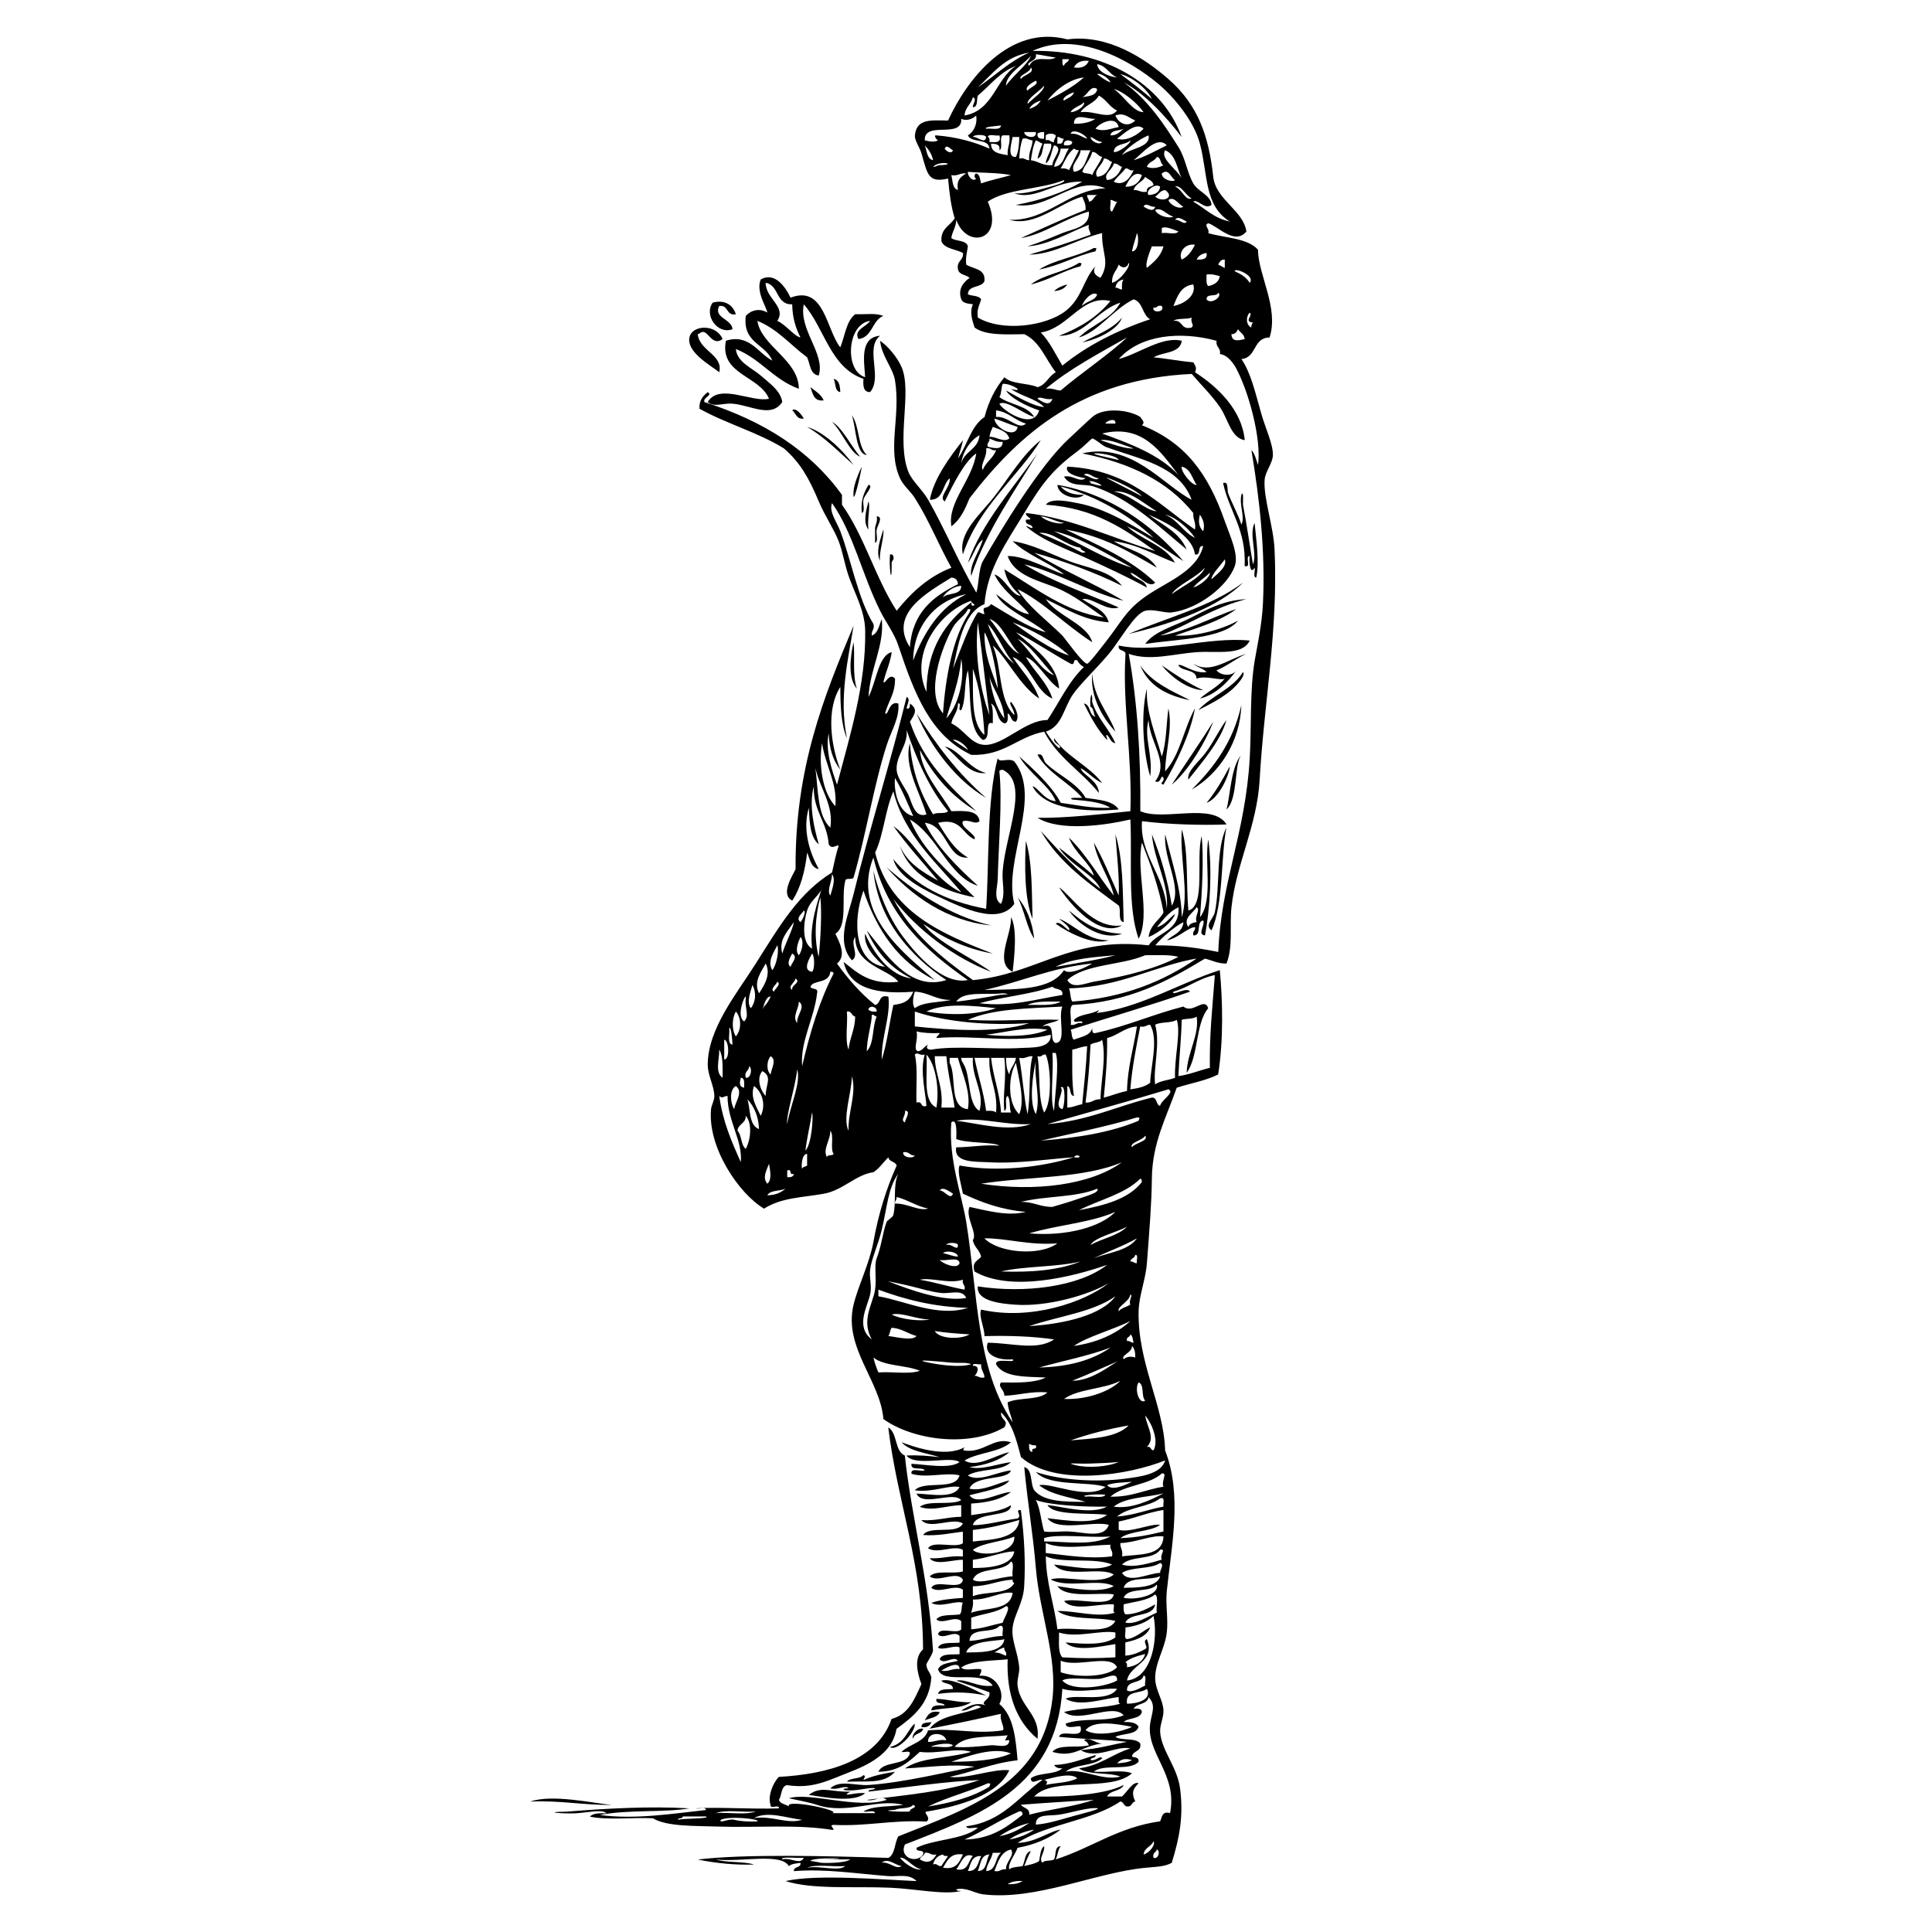 <svg width="2000" height="2000" viewBox="0 0 2000 2000" fill="none" xmlns="http://www.w3.org/2000/svg">
<g clip-path="url(#clip0_157_285)">
<path fill-rule="evenodd" clip-rule="evenodd" d="M1075.72 279.015C1091.73 268.725 1115.1 265.787 1132.34 256.728C1136.73 256.646 1134.43 258.008 1134.05 260.158C1113.14 264.983 1097.3 274.863 1075.72 279.015Z" fill="black"/>
<path fill-rule="evenodd" clip-rule="evenodd" d="M1067.14 294.459C1080.61 283.923 1102.39 281.674 1116.9 272.172C1121.29 272.107 1118.99 273.452 1118.63 275.602C1099.96 280.378 1086.13 289.995 1067.16 294.459H1067.14Z" fill="black"/>
<path fill-rule="evenodd" clip-rule="evenodd" d="M1104.88 294.457C1102.19 298.625 1097.59 300.874 1091.15 301.317C1094.73 298.035 1099.35 295.786 1104.88 294.457Z" fill="black"/>
<path fill-rule="evenodd" clip-rule="evenodd" d="M761.752 325.31C751.275 327.197 754.527 315.398 744.591 316.743C738.088 328.986 757.499 330.102 758.32 340.753C743.277 346.71 728.382 326.82 737.726 313.313C749.748 309.982 758.567 315.217 761.752 325.31Z" fill="black"/>
<path fill-rule="evenodd" clip-rule="evenodd" d="M748.024 351.028C736.807 359.496 732.619 340.016 725.722 344.168C724.326 344.497 724.014 345.892 722.29 345.875C724.162 363.583 748.812 367.177 744.591 385.311C734.886 377.811 710.662 364.403 713.701 349.305C716.361 336.045 741.586 335.126 748.007 351.012L748.024 351.028Z" fill="black"/>
<path fill-rule="evenodd" clip-rule="evenodd" d="M862.98 392.188C868.597 393.418 869.681 399.211 869.845 405.907C863.884 405.005 865.362 396.684 862.98 392.188Z" fill="black"/>
<path fill-rule="evenodd" clip-rule="evenodd" d="M838.954 400.754C843.979 404.873 849.957 408.04 852.683 414.474C842.255 415.754 841.401 407.466 838.954 400.754Z" fill="black"/>
<path fill-rule="evenodd" clip-rule="evenodd" d="M820.085 424.763C823.649 421.317 830.119 429.506 832.09 433.33C824.223 434.331 824.092 427.602 820.085 424.763Z" fill="black"/>
<path fill-rule="evenodd" clip-rule="evenodd" d="M881.85 429.9C889.88 440.732 887.597 461.886 897.287 471.043C886.021 470.272 886.317 443.161 881.85 429.9Z" fill="black"/>
<path fill-rule="evenodd" clip-rule="evenodd" d="M892.146 483.055C891.457 488.487 882.457 528.776 883.574 508.771C884.001 501.156 889.387 488.339 892.146 483.055Z" fill="black"/>
<path fill-rule="evenodd" clip-rule="evenodd" d="M1266.17 500.189C1271.87 497.317 1270.29 507.738 1271.31 510.479C1275.1 520.621 1282.2 533.504 1285.04 543.055C1289.21 535.391 1282.66 523.756 1285.04 512.186C1287.68 506.951 1286.55 519.62 1286.74 522.476C1290.52 542.694 1293.66 563.586 1297.04 584.198C1301.82 573.416 1292.69 553.493 1298.75 541.332C1300.34 558.186 1303.97 581.622 1300.46 597.918C1296.66 597.705 1299.73 590.648 1298.75 587.628C1294.36 595.702 1292.87 582.787 1293.59 575.632C1288.47 575.664 1296.01 588.334 1288.45 585.921C1290.18 548.192 1272.62 529.729 1266.15 500.189H1266.17Z" fill="black"/>
<path fill-rule="evenodd" clip-rule="evenodd" d="M899.011 501.912C905.367 502.487 894.495 512.629 893.855 517.339C892.82 521.441 896.006 529.778 892.147 531.058C890.751 517.65 894.659 509.56 899.011 501.912Z" fill="black"/>
<path fill-rule="evenodd" clip-rule="evenodd" d="M899.011 519.062C901.343 524.314 897.467 538.05 899.011 548.209C893.033 540.725 896.794 527.826 899.011 519.062Z" fill="black"/>
<path fill-rule="evenodd" clip-rule="evenodd" d="M907.583 534.488C915.105 534.652 907.797 544.844 907.583 548.208C906.532 552.311 909.735 560.648 905.875 561.928V546.501C906.417 542.481 908.585 540.068 907.583 534.505V534.488Z" fill="black"/>
<path fill-rule="evenodd" clip-rule="evenodd" d="M914.448 548.207C915.647 555.559 909.571 572.2 911.016 580.783C906.04 570.625 912.018 556.675 914.448 548.207Z" fill="black"/>
<path fill-rule="evenodd" clip-rule="evenodd" d="M921.313 573.925C923.3 573.646 924.367 574.302 924.745 575.631C926.158 580.473 922.331 580.079 923.037 584.198C923.185 609.11 920.081 586.725 921.329 573.908L921.313 573.925Z" fill="black"/>
<path fill-rule="evenodd" clip-rule="evenodd" d="M883.558 664.793C885.348 677.955 882.145 698.567 886.99 712.796C877.498 702.391 880.224 679.497 883.558 664.793Z" fill="black"/>
<path fill-rule="evenodd" clip-rule="evenodd" d="M1180.38 688.803C1192.1 706.231 1212.4 715.093 1231.86 724.809C1207.47 720.033 1188.7 709.645 1180.38 688.803Z" fill="black"/>
<path fill-rule="evenodd" clip-rule="evenodd" d="M1202.68 688.803C1216.24 698.108 1229.87 707.364 1245.57 714.519C1230.07 713.994 1212.29 700.931 1202.68 688.803Z" fill="black"/>
<path fill-rule="evenodd" clip-rule="evenodd" d="M1286.76 695.662C1289.67 699.24 1280.64 708.939 1276.46 712.812C1266.76 721.805 1250.98 729.912 1240.43 735.098C1254.15 720.23 1275.87 713.353 1286.76 695.662Z" fill="black"/>
<path fill-rule="evenodd" clip-rule="evenodd" d="M1130.63 697.369C1132.54 723.463 1147.1 736.92 1154.66 757.385C1141.41 743.124 1128.53 721.526 1130.63 697.369Z" fill="black"/>
<path fill-rule="evenodd" clip-rule="evenodd" d="M1187.24 712.796C1186.03 736.969 1196.54 760.897 1202.68 783.085C1207.54 769.07 1207.29 749.967 1209.54 733.359C1214.14 753.971 1206.57 777.242 1206.11 798.511C1221.51 781.903 1225.52 753.906 1237 733.359C1232.42 759.075 1217.85 789.666 1204.4 812.231C1199.26 811.099 1206.04 808.571 1204.4 805.371C1201.63 800.005 1202.27 812.182 1195.83 808.801C1210.97 789.305 1190.07 768.725 1188.97 745.355C1183.89 763.588 1193.79 781.674 1190.67 803.648C1183.56 779.934 1180.56 739.546 1187.24 712.779V712.796Z" fill="black"/>
<path fill-rule="evenodd" clip-rule="evenodd" d="M1285.04 729.945C1283.74 768.085 1262.26 800.924 1233.57 817.384C1256.89 794.392 1276.6 767.79 1285.04 729.945Z" fill="black"/>
<path fill-rule="evenodd" clip-rule="evenodd" d="M948.755 738.512C969.152 771.268 992.241 801.367 1020.82 825.951C991.486 808.981 964.093 775.191 948.755 738.512Z" fill="black"/>
<path fill-rule="evenodd" clip-rule="evenodd" d="M1032.84 784.809C1034.45 790.306 1044.23 783.955 1050 788.239C1079.51 825.902 1038.18 889.545 1050 935.693C1033.87 958.341 996.051 939.895 969.365 927.127C949.248 917.493 928.769 905.349 924.762 889.397C946.932 916.394 979.432 933.067 1020.83 940.83C1024.04 894.632 1021.34 828.364 1032.84 784.809ZM1032.84 909.977C1032.66 917.805 1027.94 931.213 1036.27 935.693C1041.28 924.55 1036.93 915.081 1037.99 901.41C1040.93 863.238 1066.14 810.689 1037.99 796.822C1036.66 797.199 1034.61 796.871 1034.56 798.528C1037.76 829.07 1033.63 875.431 1032.84 909.977Z" fill="black"/>
<path fill-rule="evenodd" clip-rule="evenodd" d="M1269.6 856.82C1263.77 884.719 1266.71 936.234 1254.16 963.116C1246.61 957.519 1255.99 951.496 1257.59 944.259C1263.26 918.69 1258.43 878.565 1269.6 856.82Z" fill="black"/>
<path fill-rule="evenodd" clip-rule="evenodd" d="M1139.21 920.266C1132.57 905.167 1106.46 894.714 1096.31 877.4C1108.48 886.951 1120.7 896.453 1132.34 906.546C1129.45 894.566 1111.96 882.339 1106.61 867.11C1124.49 884.67 1137.3 907.317 1152.93 927.126C1150.13 911.634 1136.12 892.498 1132.34 872.263C1142.1 889.363 1149.8 908.532 1158.08 927.126C1159.08 910.682 1156.14 883.357 1154.64 863.68C1162.71 888.773 1162.23 922.383 1163.22 954.549C1156.66 953.663 1160.97 941.945 1158.08 937.399C1127.84 915.031 1096.66 893.614 1077.44 860.25C1096.74 881.552 1116.31 902.558 1139.21 920.266Z" fill="black"/>
<path fill-rule="evenodd" clip-rule="evenodd" d="M1062 870.541C1068.74 892.959 1068 922.844 1068.87 951.12C1060.41 930.951 1060.57 895.092 1062 870.541Z" fill="black"/>
<path fill-rule="evenodd" clip-rule="evenodd" d="M1053.41 928.832C1062.53 939.713 1068.59 953.679 1070.58 971.698C1062.58 959.685 1060.44 941.83 1053.41 928.832Z" fill="black"/>
<path fill-rule="evenodd" clip-rule="evenodd" d="M1106.61 942.553C1120.91 954.549 1135.84 965.906 1161.51 966.546C1140.96 974.374 1116.15 957.093 1106.61 942.553Z" fill="black"/>
<path fill-rule="evenodd" clip-rule="evenodd" d="M1046.55 949.412C1053.38 961.031 1049.97 991.507 1048.26 1006C1028.68 996.578 1047.7 967.251 1046.55 949.412Z" fill="black"/>
<path fill-rule="evenodd" clip-rule="evenodd" d="M1020.82 1755.24C1005.05 1751.92 988.595 1750.95 971.073 1753.53C972.157 1747.75 980.319 1749.07 986.51 1748.39C986.362 1741.68 977.264 1743.91 974.505 1739.83C985.015 1736.36 1008.47 1749.18 1020.83 1755.25L1020.82 1755.24Z" fill="black"/>
<path fill-rule="evenodd" clip-rule="evenodd" d="M969.349 1758.67C982.125 1759.03 991.65 1762.67 1005.38 1762.1C994.491 1769.23 980.926 1767.18 964.192 1770.66C964.323 1764.49 971.352 1765.25 977.921 1765.53C976.673 1761.62 968.133 1765.02 969.349 1758.67Z" fill="black"/>
<path fill-rule="evenodd" clip-rule="evenodd" d="M972.781 1772.38C970.482 1778.08 962.78 1778.39 957.344 1780.95C960.201 1775.8 962.632 1770.23 972.781 1772.38Z" fill="black"/>
<path fill-rule="evenodd" clip-rule="evenodd" d="M964.192 1782.68C962.747 1786.37 959.971 1788.75 953.895 1787.81C953.846 1782.61 959.922 1783.55 964.192 1782.68Z" fill="black"/>
<path fill-rule="evenodd" clip-rule="evenodd" d="M1140.91 1804.96C1120.22 1806.93 1112.32 1820.34 1089.45 1813.53C1095.82 1805.04 1115.64 1809.98 1127.2 1806.67C1126.25 1804.19 1124.52 1802.48 1122.06 1801.51C1127.09 1797.15 1134.43 1805.08 1140.93 1804.94L1140.91 1804.96Z" fill="black"/>
<path fill-rule="evenodd" clip-rule="evenodd" d="M926.453 1834.11C915.401 1846.86 898.321 1843.58 876.693 1844.4C880.24 1839.93 890.307 1842 893.854 1837.54C896.909 1838.78 894.101 1840.66 893.854 1842.67C903.182 1838.28 914.629 1836.01 926.453 1834.11Z" fill="black"/>
<path fill-rule="evenodd" clip-rule="evenodd" d="M880.125 1854.69C868.58 1861.38 887.318 1854.75 895.562 1856.39C883.393 1866.62 852.996 1860.27 837.23 1858.1C849.875 1848.17 860.55 1855.51 880.125 1854.67V1854.69Z" fill="black"/>
<path fill-rule="evenodd" clip-rule="evenodd" d="M549 1864.98C571.564 1856.97 614.493 1866.78 633.066 1868.41C603.522 1868.79 579.611 1863.53 549 1864.98Z" fill="black"/>
<path fill-rule="evenodd" clip-rule="evenodd" d="M1134.07 1048.85C1179.74 1043.63 1219.95 1018.09 1262.73 1004.27C1265.74 1035.78 1266.66 1076.62 1261.03 1112.29C1248.55 1118.68 1232.39 1121.38 1218.13 1126.01C1207.64 1156.31 1192.71 1182.91 1192.4 1220.31C1192.18 1245.4 1189.82 1274.06 1187.26 1307.75C1185.98 1324.7 1179.01 1341.1 1178.68 1357.48C1177.6 1411.04 1204.85 1455.09 1206.13 1501.5C1223.99 1547.72 1212.83 1599.18 1207.85 1647.23C1206.42 1661.07 1209.54 1676.28 1207.85 1690.1C1205.78 1707 1195.39 1721.76 1195.85 1738.1C1196.16 1749.41 1204.07 1760.22 1204.42 1770.68C1204.67 1778.16 1200.53 1785.5 1200.99 1792.96C1202.19 1811.94 1218.66 1828.97 1221.58 1851.26C1225.29 1879.55 1221.24 1901.54 1213.01 1928.41C1205.77 1932.1 1200.99 1932.13 1185.55 1933.56C1134.66 1938.25 1072.33 1967.78 1017.4 1960.98C1009.19 1959.96 999.96 1953.32 989.959 1955.85C990.238 1957.86 993.079 1957.29 995.099 1957.57C977.28 1961.84 947.835 1955.27 921.329 1954.14C883.393 1952.53 841.385 1956.24 813.237 1947.28C844.817 1939.93 913.085 1945.79 948.787 1947.28C940.938 1939.2 929.77 1942.88 919.621 1942.14C887.483 1939.76 854.342 1934.3 821.826 1937.01C821.481 1931.51 829.314 1934.22 828.69 1928.42C824.207 1929.1 819.28 1929.31 816.686 1931.85C808.425 1917.74 768.256 1927.8 741.192 1924.99C752.556 1928.49 769.307 1926.62 780.655 1930.15C762.163 1930.82 741.865 1928.98 722.322 1924.99C770.341 1919.08 857.939 1921.3 919.621 1923.29C926.749 1919.54 925.927 1907.86 929.918 1901C1002.95 1871.77 1079.2 1847.15 1089.48 1758.7C1094.59 1714.72 1076.26 1670.5 1072.32 1623.26C1069.26 1586.54 1064.02 1558.28 1060.31 1518.67C1069.3 1521.11 1066.22 1535.62 1070.61 1542.68C1080.45 1554.56 1101.99 1554.76 1123.8 1554.67C1107.03 1549.72 1087.7 1547.3 1075.77 1537.52C1087.57 1534.31 1126.22 1553.59 1144.39 1539.25C1126.2 1533.06 1086.34 1539.28 1072.33 1523.82C1097.64 1532.32 1135.13 1534.68 1164.97 1530.68C1179.72 1528.71 1202.04 1526.28 1206.14 1511.82C1168.65 1526.89 1092.42 1539.54 1056.88 1508.39C1052.33 1490.65 1047.67 1473.03 1036.29 1462.1C1035.45 1470.43 1044.71 1469.66 1039.72 1477.52C1003.06 1498.83 944.583 1490.75 914.481 1468.96C911.41 1429.29 872.916 1394.91 883.59 1350.65C888.271 1331.28 900.194 1307.65 904.184 1285.5C909.505 1255.87 917.733 1230.06 928.21 1206.62C927.011 1202.11 920.393 1203 919.638 1198.06C914.366 1203.06 910.458 1209.45 904.201 1213.48C886.234 1215.73 872.67 1232.24 852.733 1235.77C830.218 1239.76 808.77 1239.71 790.968 1251.2C764.643 1235.59 732.406 1187.55 736.068 1148.33C736.462 1144.08 739.599 1138.93 739.5 1134.61C739.237 1123.72 732.586 1113.2 732.636 1102.04C732.8 1064.65 762.918 1028.3 782.395 997.448C808.047 956.797 826.933 924.647 861.322 903.149C863.506 893.893 865.23 884.194 868.186 875.709C866.462 873.559 861.272 880.272 857.889 874.003C856.149 850.6 841.746 839.834 842.452 813.987C837 834.304 843.06 857.952 847.593 874.003C838.659 866.913 838.018 851.568 837.296 836.273C830.316 859.085 838.495 883.275 847.593 899.719C839.414 898.176 838.462 889.413 835.588 882.569C833.289 902 828.822 919.248 820.151 932.295C807.423 925.977 820.397 906.661 823.583 899.719C822.827 794.95 852.913 720.984 883.64 647.676C878.647 679.382 867.891 722.117 876.775 764.261C870.666 750.36 869.993 731.028 869.911 711.105C854.95 734.442 860.106 771.761 869.911 796.837C862.553 787.614 858.415 775.191 857.906 759.124C854.079 776.668 861.355 797.953 866.478 812.28C879.583 762.324 896.597 708.167 895.645 652.829C895.3 632.233 884.986 614.87 878.483 596.243C874.378 584.443 872.505 571.413 868.186 560.237C863.44 547.961 853.849 533.995 847.593 519.094C837.345 494.674 828.329 478.854 811.562 464.231C785.171 447.738 751.521 438.498 724.063 423.088C723.652 414.111 727.906 409.779 732.636 405.939C738.334 409.565 727.479 410.911 729.203 416.228C791.461 436.201 838.544 466.529 871.602 512.234V522.524C894.774 554.805 906.319 598.705 928.227 632.249C943.286 613.59 960.628 597.195 984.851 587.676C971.023 562.764 962.352 539.92 947.112 515.664C942.777 508.755 935.239 502.912 931.675 495.084C918.045 465.15 932.579 431.442 926.535 393.926C924.449 380.994 912.609 368.652 911.098 352.783C919.112 358.264 929.031 369.965 933.4 380.222C944.337 405.889 927.635 455.55 940.264 488.241C943.943 497.776 954.782 506.736 960.858 517.387C978.216 547.797 993.358 584.246 1010.62 613.409C1013.21 607.107 1012.9 588.809 1017.48 580.833C1036.55 547.666 1076.36 481.758 1106.71 453.958C1114.67 446.655 1122.32 439.155 1130.73 431.671C1142.29 421.365 1168.85 424.089 1180.48 431.671C1181.99 434.707 1185.91 436.677 1182.2 440.238C1227.11 458.34 1250.52 489.931 1267.97 539.673C1273.28 554.755 1282.54 573.907 1278.27 585.969C1270.86 606.828 1240.47 630.46 1213.07 633.972C1205.67 634.924 1194.24 630.116 1185.62 632.265C1174.48 635.055 1160.03 662.216 1147.88 676.838C1135.72 691.461 1116.95 709.234 1110.12 719.704C1100.79 734.031 1099.25 751.969 1082.66 757.417C1086.87 763.506 1090.64 770.005 1096.39 774.567C1100.78 771.711 1089.69 769.955 1091.25 764.277C1104.08 783.462 1127.17 792.406 1141.01 810.573C1132.28 806.717 1126.82 799.61 1118.71 795.147C1119.94 801.941 1137.07 807.652 1137.58 820.863C1119.73 798.691 1094.5 783.905 1080.96 757.434C1053.07 762.718 1039.77 782.576 1005.46 781.443C962.829 761.061 946.784 718.523 929.967 668.288C925.566 655.176 917.289 644.722 911.098 632.282C892.13 594.241 883.361 551.982 861.338 520.833C857.824 529.712 866.133 539.952 869.911 549.98C881.078 579.536 888.238 620.105 904.233 646.002C905.613 651.943 901.672 652.599 902.509 657.998C909.111 655.438 910.031 647.216 912.806 640.849C915.746 668.37 900.522 692.577 899.077 721.428C906.845 706.789 909.374 678.151 923.103 675.132C921.477 686.652 916.961 695.284 914.53 706.001C915.975 709.152 920.738 695.449 926.535 702.571C926.781 718.244 919.326 726.22 916.238 738.577C919.999 741.105 919.818 725.087 929.967 728.287C931.413 742.943 922.742 756.334 917.963 771.153C904.545 812.772 896.482 864.385 883.64 908.318C882.605 911.272 875.494 908.187 875.051 911.748C870.518 928.931 878.089 958.208 864.754 966.611C868.892 975.145 876.611 989.193 866.462 997.48C878.007 1013.38 890.619 1028.2 905.925 1040.35C912.133 1039.12 909.292 1028.84 919.654 1031.78C922.134 1051.8 912.264 1073.25 912.79 1096.93C918.34 1079.6 920.639 1059.06 924.794 1040.35C934.943 1038.8 940.823 1037.38 945.388 1026.63C908.257 1029.43 879.616 1023.77 873.326 995.757C887.68 1007.13 900.719 1019.83 929.951 1016.34C919.868 1002.98 885.068 999.466 885.348 970.041C879.534 976.605 890.176 989.439 881.915 994.05C864.77 974.833 878.483 946.737 883.64 925.468C899.553 859.889 922.2 787.926 938.54 721.444C943.155 723.479 938.54 730.388 938.54 733.441C942.202 734.245 941.808 730.995 941.972 728.304C950.594 734.13 946.948 739.349 941.972 747.16C955.455 787.401 982.798 813.806 1010.6 839.752C985.196 824.556 966.212 802.958 952.269 776.323C953.977 799.758 973.438 820.321 984.868 839.752C998.4 839.375 1012.49 838.439 1014.03 850.042C1009.39 854.194 1004.51 848.155 996.872 850.042C993.046 856.229 1011.54 863.893 1008.89 868.899C995.92 863.581 995.099 846.103 971.155 851.749C979.514 865.666 987.889 879.599 1002.03 887.755C980.056 889.691 980.647 854.26 957.426 851.749C967.838 874.511 991.847 898.504 1012.33 916.901C982.667 908.171 970.219 864.681 941.972 848.319C956.375 883.078 984.523 904.101 1008.89 928.898C978.151 923.039 941.808 907.941 931.692 875.742C939.131 893.45 955.061 902.673 971.155 911.748C955.586 893.007 939.065 875.233 924.827 855.162C947.966 871.475 964.405 909.336 995.164 923.745C972.009 895.435 936.06 865.091 924.827 819.156C916.37 838.128 914.826 864.024 905.958 882.602C920.722 943.291 973.257 966.233 1027.78 987.19C998.761 981.906 975.868 970.484 955.718 956.321C969.825 975.391 1003.41 989.816 1026.05 1006.05C988.333 991.736 949.97 963.197 924.827 930.605C944.058 966.824 974.866 991.474 1007.19 1014.61C1073.65 1008.44 1107.18 969.368 1189.05 978.607C1198.44 964.559 1221.58 964.248 1219.94 939.171C1210.25 943.783 1204.16 951.972 1197.64 959.751C1206.34 957.601 1210.07 950.462 1216.51 946.031C1214.04 953.892 1200.46 965.413 1189.05 970.041C1190.43 956.846 1201.77 951.381 1204.48 944.324C1199.48 917.886 1191.03 894.894 1182.18 872.312C1175.61 901.409 1191.54 947.574 1178.75 971.747C1166.98 939.516 1172.13 890.332 1170.18 848.303C1143.2 854.604 1097.02 860.923 1074.09 846.596C1102.6 847.022 1139.68 842.87 1170.18 839.736C1172.2 783.363 1162 730.257 1165.02 678.562C1166.37 671.488 1156.81 675.345 1158.16 668.272C1199.46 676.822 1250.99 658.704 1293.69 663.135C1286.15 679.103 1259.65 673.638 1238.79 675.132C1214.06 676.904 1190.8 684.601 1168.45 676.855C1177.35 726.252 1180.93 780.984 1180.46 839.736C1204.53 850.452 1255.36 830.201 1269.68 853.456C1245.06 854.522 1207.97 853.472 1182.18 850.026C1179.59 884.62 1205.4 905.676 1207.92 940.894C1210.31 914.505 1194.66 891.283 1192.48 863.745C1201.59 886.081 1208.61 910.501 1213.07 937.465C1224.36 918.789 1204.17 890.02 1206.21 863.745C1212.96 891.53 1222.93 920.495 1223.37 949.478C1231.19 924.844 1221.24 888.92 1223.37 858.609C1230.63 881.65 1227.61 914.948 1230.24 942.618C1248.55 937.464 1237.66 888.329 1243.96 865.469C1246.21 888.231 1244.44 921.743 1242.26 949.478C1256.22 931.836 1246.56 892.055 1250.83 868.899C1254.97 900.457 1252.72 940.517 1247.4 968.334C1239.02 967.317 1247.54 958.34 1245.69 952.907C1237.74 953.547 1244.56 968.925 1235.39 968.334C1233.98 963.493 1237.81 963.887 1237.1 959.767C1229.86 959.997 1219.12 971.501 1207.93 973.487C1214.06 967.612 1224.09 965.643 1225.09 954.631C1217.61 958.028 1203.42 969.532 1195.93 978.624C1220.17 978.41 1241.21 981.381 1261.13 985.484C1264.16 912.159 1289.24 863.302 1293.72 784.89C1295.65 751.378 1293.64 714.781 1298.88 683.731C1301.44 668.583 1306.4 647.085 1307.45 623.715C1309.9 569.854 1303.92 516.616 1295.45 465.971C1299.18 469.68 1300.31 475.982 1302.31 481.397C1305.99 454.22 1292.76 406.119 1280.01 381.945C1277.29 376.776 1271.18 367.454 1262.85 366.519C1263.97 359.692 1258.32 359.626 1259.42 352.799C1222.14 342.526 1180.29 346.53 1158.19 371.656C1179.14 366.191 1203.07 347.712 1223.39 352.799C1221.43 366.289 1203.75 364.041 1194.22 369.949C1206.24 370.868 1219.56 373.723 1235.39 375.086C1237.58 379.549 1239.15 380.255 1237.1 385.375C1261.13 400.851 1285.66 424.795 1288.57 455.665C1274.13 453.367 1271.31 433.526 1262.83 421.382C1253.69 408.269 1242.73 397.799 1233.67 387.082C1119.55 392.481 1055.8 448.23 1003.75 515.68C999.073 527.004 994.13 538.065 984.884 544.827C980.631 520.128 1006.48 497.021 1010.62 469.384C998.35 477.721 986.674 501.452 978.019 519.11C970.826 514.351 984.243 504.75 983.16 495.101C975.326 501.55 977.116 517.633 962.582 517.387C966.392 495.823 983.225 473.028 996.889 455.665C995.624 462.41 993.309 468.088 991.749 474.521C1001.34 460.67 1005.1 441.009 1019.21 431.655C1023.43 415.293 1030.44 401.737 1039.8 390.512C1047.24 397.93 1063.78 396.272 1074.11 400.802C1083.07 398.34 1085.42 389.248 1092.98 385.375C1082.37 371.984 1076.69 353.652 1060.38 345.939C1040.61 346.267 1020.09 347.334 1008.91 339.079C1006.66 332.351 1003.39 322.799 1007.19 315.07C1005.23 314.282 997.316 314.988 995.181 309.933C991.289 299.643 997.152 292.209 1003.75 287.647C1000.26 284.282 993.013 284.66 991.749 279.08C989.844 269.758 997.579 270.037 996.889 261.93C989.564 257.827 978.151 257.795 974.587 249.934C973.569 236.345 983.619 233.818 988.316 225.924C984.457 213.78 982.782 199.453 981.452 184.781C960.874 189.721 960.135 180.449 953.993 159.065C952.088 152.418 946.669 145.444 947.129 140.208C948.689 122.648 963.551 124.536 981.435 124.782C1000.65 82.605 1044.86 24.87 1104.96 40.773C1147.12 35.144 1185.34 60.68 1209.62 81.916C1240.66 109.044 1251.45 141.751 1255.95 183.074C1258.53 206.756 1287.11 217.686 1290.26 239.66C1278.3 254.069 1261.4 234.556 1250.8 231.094C1245.59 233.211 1252.65 236.985 1250.8 241.383C1268.6 246.455 1291.57 246.356 1302.26 258.533C1302.53 284.955 1324.09 318.582 1314.27 349.402C1296.99 349.287 1301.03 370.458 1285.1 371.688C1294.51 385.392 1298.8 403.838 1305.7 428.274C1310.02 443.619 1317.96 459.702 1317.7 471.14C1317.5 479.691 1309.75 487.945 1309.13 496.857C1307.78 515.631 1318.29 544.564 1319.43 568.869C1323.32 652.435 1308.49 727.172 1303.99 807.193C1301.29 855.113 1279.55 894.795 1274.82 939.204C1272.7 959.062 1276.71 979.034 1269.68 997.497C1260.52 997.513 1254.74 994.149 1247.38 992.36C1208.89 1015.61 1168.93 1037.41 1110.12 1040.36C1106.18 1043.86 1109.5 1054.61 1108.41 1060.94C1113.83 1061.78 1114.47 1057.86 1120.42 1059.24C1121.19 1054.46 1111.07 1060.58 1111.85 1055.81C1117.51 1049.47 1130.42 1050.37 1137.58 1045.52C1136.82 1047.04 1136.07 1048.58 1134.15 1048.95L1134.07 1048.85ZM986.51 765.951C991.699 769.332 996.757 772.86 1001.95 776.241C999.812 770.891 989.761 764.491 986.51 765.951ZM1163.23 85.28C1188.29 103.07 1205.09 128.688 1219.86 152.156C1227.49 164.316 1228.53 177.987 1235.29 189.869C1240.22 198.517 1253.57 201.964 1254.16 212.155C1247.02 217.604 1239.58 205.492 1235.29 208.725C1247.61 215.848 1256.86 226.039 1273.03 229.305C1246.36 212.565 1250.65 181.056 1242.14 148.726C1236.08 125.668 1216.13 101.265 1199.25 87.003C1170.41 62.633 1115.08 31.238 1068.85 52.72C1142.52 51.26 1203.35 86.019 1223.27 141.882C1206.98 120.433 1184.32 96.243 1163.22 85.297L1163.23 85.28ZM1012.24 90.417C1030 78.437 1044.86 63.568 1065.44 54.411C1040 58.71 1027.76 76.205 1012.24 90.417ZM1065.44 68.13C1071.74 55.838 1084.57 64.586 1092.88 59.564C1085.8 58.645 1079.38 57.053 1072.28 56.134C1074.47 63.552 1060.85 64.028 1065.42 68.13H1065.44ZM1067.14 57.841C1058.93 67.359 1041.48 76.746 1041.41 88.694C1048.62 78.158 1063.99 66.703 1067.14 57.841ZM1101.47 68.13C1101.98 64.635 1106.1 64.766 1106.61 61.271H1099.74C1100.04 63.831 1099.13 67.605 1101.45 68.13H1101.47ZM1111.76 69.837C1120.48 71.117 1124.92 68.13 1127.2 62.977C1118.99 62.206 1114.19 64.832 1111.76 69.837ZM1156.37 80.127C1148.14 76.927 1145.58 68.048 1135.77 66.407C1136.53 75.975 1151.8 80.061 1156.37 80.127ZM1051.71 68.13C1034.84 74.711 1025.04 88.333 1012.24 99C1010.75 103.234 1012.69 110.865 1007.09 110.996C1006.61 107.993 1011.92 102.446 1007.09 100.707C1005.38 108.141 998.991 110.898 998.515 119.563C1028.26 114.426 1030.65 81.949 1051.71 68.13ZM1056.85 81.85C1058.98 77.616 1072 75.384 1067.14 69.854C1066.45 75.532 1053.43 77.764 1056.85 81.85ZM1149.5 85.28C1147.94 80.488 1138.11 75.056 1135.77 76.713C1139.96 79.947 1144.08 83.262 1149.5 85.28ZM1192.4 102.43C1186.39 90.138 1170.13 78.978 1159.8 76.713C1171.05 84.903 1181.9 93.486 1192.4 102.43ZM1084.31 104.137C1097.64 96.899 1111.3 89.974 1122.04 80.127C1104.67 82.211 1090.12 96.226 1084.31 104.137ZM1063.71 93.847C1065.75 90.63 1076.37 87.2 1072.28 83.557C1068.7 85.231 1059.93 90.515 1063.71 93.847ZM1063.71 107.567C1069.11 102.069 1081.12 94.142 1080.87 88.71C1076 94.733 1063.12 101.79 1063.71 107.567ZM1120.34 100.707C1126.94 99.295 1135.02 99.377 1135.77 92.14C1129.02 87.512 1125.79 98.606 1120.34 100.707ZM1183.81 116.133C1176.78 105.991 1162.18 94.339 1152.93 92.124C1163.36 98.869 1172.58 115.92 1183.81 116.133ZM1101.45 104.137C1105 101.396 1110.3 100.411 1111.75 95.57C1107.53 96.588 1098.43 101.56 1101.45 104.137ZM1118.61 116.133C1133.65 114.131 1147.91 124.782 1156.35 114.426C1148.48 110.849 1145.13 102.758 1137.48 99C1133.33 106.844 1123.13 108.65 1118.61 116.15V116.133ZM1065.42 112.703C1070.79 111.21 1074.9 108.453 1077.42 104.137C1072.05 105.63 1067.95 108.387 1065.42 112.703ZM1108.31 116.133C1115.1 115.986 1123.95 108.994 1122.04 105.843C1118.32 110.11 1111.04 110.849 1108.31 116.133ZM1154.64 119.563C1158.09 128.113 1167.7 132.43 1175.24 124.7C1168.04 121.877 1163.72 116.035 1154.64 119.563ZM995.082 122.993C996.347 144.246 956.49 124.437 957.344 145.279C961.416 146.313 967.213 147.593 971.073 145.279C969.71 145.083 965.867 139.618 969.348 140.143C990.517 141.85 1008.38 146.839 1024.25 153.863C1023.43 142.687 1005.69 148.414 1001.95 140.143C1008.66 136.073 1011.93 127.67 1010.52 119.563C1006.81 123.338 1000.5 125.553 995.082 122.993ZM1111.75 128.13C1121.08 128.31 1128.53 126.604 1134.05 122.993C1125.82 123.732 1111.7 115.953 1111.75 128.13ZM1134.05 133.266C1143.16 136.828 1149.45 132.955 1158.07 131.56C1155.41 118.972 1137.96 127.309 1134.05 133.266ZM1020.82 133.266C1026.37 132.528 1035.66 135.531 1036.25 129.837C1031.77 130.591 1018.24 131.133 1020.82 133.266ZM1156.37 143.556C1165.92 146.921 1178.13 139.355 1183.81 133.266C1176.01 125.406 1162.99 139.109 1156.37 143.556ZM1149.5 140.126C1156.6 140.356 1159.32 136.237 1163.23 133.266C1158.75 135.63 1150.41 134.169 1149.5 140.126ZM1108.33 138.403C1116.35 137.812 1119.5 142.112 1125.49 143.54C1123.37 138.912 1110.25 132.479 1108.33 138.403ZM1072.3 136.696H1060.3C1060.15 142.178 1073.65 144.705 1072.3 136.696ZM1074.01 138.403C1073.5 142.916 1076.39 144.032 1080.87 143.54V136.68C1077.88 136.549 1075.54 137.057 1074.01 138.387V138.403ZM1082.58 140.126V145.263C1087.43 143.852 1087.03 147.676 1091.15 146.986C1090.78 143.737 1093.09 143.212 1092.86 140.126C1090.68 137.78 1084.77 137.78 1082.56 140.126H1082.58ZM1020.82 141.833C1020.06 139.01 1007.86 139.01 1007.09 141.833C1011.57 140.914 1019.91 150.072 1020.82 141.833ZM1024.25 146.986C1030.26 147.282 1037.11 148.398 1034.55 140.126C1031 141.144 1023.28 138.009 1022.54 141.833C1024.54 142.129 1024.4 144.541 1024.25 146.986ZM1034.55 155.553C1035.65 149.317 1031 148.808 1025.96 148.693C1025.79 158.573 1035.04 159.048 1043.12 160.69C1042.43 152.566 1046.19 148.89 1044.84 140.11H1037.98C1033.86 142.276 1038.93 153.633 1034.55 155.536V155.553ZM1161.51 160.69C1169.65 153.387 1191.63 152.73 1188.95 140.11C1178.46 144.492 1164.66 154.667 1161.51 160.69ZM1051.71 162.396C1054.35 157.03 1055.04 149.727 1055.14 141.817H1048.27C1047.68 146.002 1041.74 163.775 1051.71 162.396ZM1094.6 148.677H1098.03C1100.45 148.234 1099.99 144.918 1101.47 143.54C1098.23 143.917 1097.69 141.603 1094.6 141.817V148.677ZM1140.93 146.97C1135.66 146.527 1133.21 143.245 1128.93 141.817C1129.07 146.346 1138.15 150.728 1140.93 146.97ZM1055.14 164.12C1060.39 162.889 1061.4 165.876 1065.44 165.843C1064.52 156.915 1068.72 153.124 1068.87 145.263C1064.83 145.296 1063.81 142.309 1058.57 143.556C1056.5 149.481 1055.43 156.423 1055.14 164.136V164.12ZM1067.14 165.843C1075.19 166.942 1079.43 171.866 1089.45 170.979C1089.45 163.43 1101.94 153.14 1091.17 150.4C1088.15 156.538 1087.95 165.465 1082.6 169.256C1082.96 161.543 1090.41 153.945 1087.75 148.677H1080.89C1078.89 154.109 1079.53 162.183 1074.02 164.103C1075.31 158.54 1077.13 153.485 1079.17 148.677C1076.64 147.79 1074.85 146.133 1072.3 145.247C1069.34 150.876 1068.36 158.441 1067.16 165.826L1067.14 165.843ZM1101.47 150.416C1105.72 150.662 1109.79 150.728 1110.04 146.986C1107.48 144.262 1100.27 144.475 1101.47 150.416ZM1152.93 157.276C1156.81 158.802 1171.13 148.512 1170.1 145.279C1165.48 150.4 1153.49 148.119 1152.93 157.276ZM1173.53 165.843C1186.26 161.986 1196.73 155.898 1207.83 150.416C1197.88 139.585 1182.27 159.213 1173.53 165.843ZM965.932 165.843C964.586 159.18 961.121 154.634 957.344 150.416C959.593 156.177 959.38 164.399 965.932 165.843ZM986.526 155.553C984.49 155.044 980.039 148.644 977.954 153.83C978.594 155.717 984.818 160.345 986.526 155.553ZM1091.19 172.703C1101.68 171.751 1101.38 160.05 1106.62 153.846H1098.05C1097.21 161.592 1092.57 165.515 1091.19 172.703ZM1098.05 174.409C1102.03 173.868 1104.64 174.688 1106.62 176.116C1110.04 169.256 1113.5 162.413 1116.92 155.536C1114.56 155.602 1113.16 154.732 1111.78 153.813C1105.28 158.737 1102.16 167.057 1098.05 174.393V174.409ZM1120.35 177.839C1122.54 180.219 1128.45 178.89 1130.65 181.269C1133.46 174.36 1138.14 169.322 1140.95 162.413C1136.48 161.724 1135.77 157.292 1130.65 157.276C1128.61 165.531 1122.96 170.159 1120.35 177.856V177.839ZM1128.93 155.553H1118.63C1118.14 164.152 1107.69 170.192 1111.76 177.839C1123.75 176.674 1124.06 163.841 1128.93 155.553ZM1223.29 184.699C1218.36 174.18 1217.2 159.935 1206.13 155.553C1200.66 164.415 1218.44 175.181 1223.29 184.699ZM1187.26 172.703C1192.51 175.082 1199.69 173.753 1204.42 170.979C1200.64 169.617 1202.19 162.922 1197.55 162.413C1195.35 167.074 1188.77 167.353 1187.26 172.703ZM1146.09 186.422C1154.71 185.339 1158.49 179.382 1161.52 172.703C1158.26 171.964 1157.22 169.01 1152.95 169.273C1151.85 175.739 1141.73 179.94 1146.09 186.422ZM1151.23 167.566C1147.96 166.827 1146.92 163.873 1142.65 164.136C1141.49 171.045 1131.47 176.083 1135.79 182.992C1145.3 182.205 1148.02 174.639 1151.23 167.566ZM972.797 170.996C992.126 170.438 972.649 165.4 965.932 172.719C969.168 172.867 969.726 171.094 972.797 170.996ZM1164.96 193.282C1174.86 193.463 1179.62 188.49 1182.12 181.286C1173.4 176.149 1168.09 187.325 1164.96 193.282ZM1194.12 191.575C1193.42 186.554 1188.24 186.012 1185.53 183.009C1182.68 188.72 1175.3 189.934 1173.53 196.729C1179.05 196.351 1180.79 199.765 1187.26 198.435C1186.45 193.069 1191.58 193.61 1194.12 191.575ZM1188.97 201.865C1195.5 201.537 1200.25 199.436 1200.97 193.299C1196.19 189.065 1185.16 197.516 1188.97 201.865ZM1173.53 176.149C1168.68 177.56 1169.08 173.737 1164.96 174.442C1161.49 179.562 1156.27 182.894 1152.95 188.162C1163.53 193.184 1170.29 183.715 1173.54 176.165L1173.53 176.149ZM1010.54 184.716C1008.29 184.683 1008.35 179.956 1010.54 179.579C1014.69 180.564 1014.35 186.061 1015.68 189.869C1025.37 186.406 1036.37 184.256 1046.57 181.302C1033.26 178.578 1016.73 179.103 1001.96 177.872C1001.32 182.648 1007.83 188.966 1010.54 184.732V184.716ZM1202.69 179.579C1202.37 185.717 1213.76 188.983 1216.42 186.439C1212.07 184.174 1209.89 173.638 1202.69 179.579ZM984.802 181.302C986.346 187.194 985.804 195.153 991.666 196.729C989.712 186.209 994.885 182.795 1000.24 179.579C993.604 178.66 991.863 182.648 984.802 181.302ZM1022.54 208.742C1040.1 248.621 1001.21 258.894 989.942 227.598C989.712 235.361 985.738 239.398 984.802 246.455C989.63 250.196 1000.22 248.194 1001.96 255.021C1001.11 261.028 999.401 266.181 1000.24 273.878C1007.38 278.752 1020.41 277.734 1019.11 291.027C1016.15 298.363 1002.18 294.687 1001.95 304.747C1006.4 306.585 1013.44 305.83 1015.68 309.884C1014.08 315.726 1010.86 319.944 1012.24 328.74C1037.81 343.888 1083.07 337.57 1103.17 321.88C1120.37 308.456 1121.57 288.779 1134.07 275.584C1130.34 282.067 1134.25 285.349 1139.21 287.581C1149.73 271.219 1140.19 262.259 1140.91 241.285C1115.46 247.275 1091.09 263.506 1065.42 263.571C1087.29 257.417 1108.43 250.541 1128.89 242.992C1128.93 238.955 1125.94 237.954 1127.18 232.702C1107.36 240.333 1084.44 253.987 1063.7 254.988C1074.9 251.591 1087.74 246.208 1099.73 241.269C1110.07 237.002 1128.86 235.41 1127.17 218.982C1102.7 225.957 1079.31 243.156 1056.83 246.422C1079.02 236.575 1100.78 226.318 1123.75 217.275C1124.31 210.99 1121.85 207.741 1120.32 203.556C1096.29 210.465 1071.92 235.114 1044.83 227.565C1084.57 228.911 1106 196.138 1144.35 194.989C1111.73 181.187 1086.31 217.669 1051.69 212.139C1077.79 207.347 1100.63 199.322 1120.32 188.129C1093.17 186.554 1072.25 208.134 1049.97 200.126C1059.57 200.963 1071.09 197.763 1080.86 194.989C1088.71 192.757 1103.85 189.229 1101.45 186.422C1077.52 196.236 1042.66 195.104 1022.52 208.709L1022.54 208.742ZM1233.57 205.312C1227.51 202.752 1222.14 190.509 1216.41 193.315C1223.22 195.12 1227.38 208.577 1233.57 205.312ZM1195.83 203.605C1203.96 210.448 1216.83 203.933 1206.13 196.745C1200.82 197.155 1199.46 201.521 1195.83 203.605ZM1127.2 208.742C1131.96 208.364 1132.06 203.309 1135.77 201.882H1125.48C1125.1 205.131 1127.41 205.673 1127.18 208.742H1127.2ZM1209.56 207.035C1210.99 211.975 1220.87 217.341 1225 213.895C1219.95 211.86 1215.6 202.669 1209.56 207.035ZM1151.23 219.031C1152.87 215.536 1154.72 212.254 1156.37 208.742C1153.12 209.119 1152.57 206.805 1149.5 207.035C1150.52 210.58 1147.38 218.293 1151.23 219.031ZM1195.83 213.895C1191.35 215.322 1186.42 208.709 1183.83 213.895C1186.9 215.634 1194.35 220.459 1195.83 213.895ZM1195.83 217.325C1197.51 223.134 1210.3 226.794 1214.7 224.185C1207.39 222.511 1202.86 214.223 1195.83 217.325ZM1228.43 229.321C1225.74 228.435 1219.25 222.724 1216.42 227.598C1220.81 226.794 1226.15 233.67 1228.43 229.321ZM1202.69 236.181V241.318C1207.92 240.235 1217.47 243.517 1219.86 239.595C1214.99 237.839 1206.49 233.621 1202.69 236.165V236.181ZM1171.82 260.191C1178.95 260.388 1179.13 244.715 1176.96 241.334C1175.4 247.767 1173.07 253.446 1171.82 260.191ZM1223.29 268.757C1229.87 265.623 1233.85 259.879 1237.02 253.331C1226.36 251.772 1219.68 261.569 1223.29 268.757ZM1187.26 277.324C1194.37 271.285 1201.76 265.524 1204.42 255.038H1192.41C1190.12 260.798 1185.19 272.893 1187.27 277.324H1187.26ZM1238.73 268.757C1244.49 268.79 1250.16 268.757 1249.02 261.897C1243.93 262.521 1240.55 264.868 1238.73 268.757ZM1261.03 273.894C1263.56 274.78 1265.35 276.438 1267.89 277.324V268.757C1263.61 268.462 1262.52 271.383 1261.03 273.894ZM1158.09 273.894C1155.99 280.377 1150.62 283.577 1151.23 292.751C1159.8 290.716 1171.29 274.37 1168.39 272.171C1166.66 277.833 1161.46 278.013 1158.09 273.878V273.894ZM1293.63 292.751C1300.08 285.316 1277.61 276.602 1278.19 280.754C1284.43 283.675 1290.29 286.957 1293.63 292.751ZM1250.73 296.18C1256.87 294.884 1261.63 292.209 1262.73 285.891C1258.63 284.857 1254.9 283.429 1249.01 284.184C1249.02 288.746 1248.35 293.981 1250.71 296.18H1250.73ZM1154.66 297.904C1157.89 297.526 1158.44 299.84 1161.52 299.61C1161.29 295.376 1161.26 291.356 1163.23 289.321C1158.27 290.076 1155.41 292.931 1154.66 297.887V297.904ZM1214.7 316.76C1226.1 314.725 1238.77 305.748 1235.29 294.474C1222.43 295.901 1218.9 306.684 1214.7 316.76ZM1120.34 316.76C1124.31 311.591 1133.59 311.722 1135.77 304.764C1129.55 300.382 1119.58 314.348 1120.34 316.76ZM1249.02 309.9C1253.51 315.923 1266.17 306.634 1261.03 303.04C1259.61 307.914 1248.61 303.221 1249.02 309.9ZM1159.8 313.33C1135.82 320.814 1122.44 347.991 1096.31 347.613C1117.84 339.408 1136.17 328.018 1149.5 311.607C1119.88 304.632 1106.52 339.605 1077.44 344.183C1086.74 353.751 1092.66 366.699 1099.74 378.466C1125.33 357.755 1155.97 342.083 1190.67 330.464C1182.35 326.213 1183.38 312.608 1173.51 309.884C1152.66 319.911 1136.63 343.888 1116.89 349.32C1130.07 336.207 1150.55 330.381 1159.78 313.314L1159.8 313.33ZM1194.11 318.467C1192.17 324.342 1206.59 323.538 1202.68 316.76C1197.83 315.349 1198.23 319.173 1194.11 318.467ZM1295.33 339.047C1295.25 336.683 1296.14 335.288 1297.04 333.91C1286.96 332.794 1297.73 326.607 1293.61 323.62C1289.68 327.92 1289.57 336.142 1295.33 339.047ZM1214.7 332.187C1224.78 330.677 1221.96 342.083 1233.57 339.047C1236.77 335.994 1232.17 334.681 1233.57 328.757C1228.4 331.021 1218.87 328.921 1214.7 332.187ZM1274.76 345.906C1275.17 354.276 1281.92 352.504 1288.49 351.043C1288.07 345.742 1283.71 344.38 1281.62 340.753C1280.13 343.264 1279.04 346.185 1274.76 345.89V345.906ZM1082.6 402.492C1089.49 401.311 1092.39 404.133 1098.03 404.199C1119.63 385.769 1149.11 366.076 1166.66 349.336C1137.55 365.961 1107.46 381.617 1082.6 402.492ZM1037.99 397.356C1036.2 401.278 1036.89 407.695 1034.56 411.075C1045.35 419.15 1063.66 419.708 1070.59 431.655C1059.29 428.455 1042.07 413.586 1034.56 417.935C1037.55 424.664 1069.62 446.212 1075.73 424.795C1062.68 420.692 1045.45 411.633 1041.43 404.215C1052.87 410.501 1069.54 420.676 1080.89 421.365C1072.12 412.405 1056.67 410.14 1046.58 402.509C1062.86 407.251 1046.93 396.535 1038.01 397.372L1037.99 397.356ZM1089.46 412.782C1083.24 414.866 1075.91 409.352 1074.02 412.782C1078.79 415.785 1086.72 421.595 1089.46 412.782ZM1031.13 431.639C1043.58 430.276 1054.48 446.08 1062.02 438.498C1050.49 435.151 1044.25 426.535 1031.13 424.779V431.639ZM1053.43 441.928C1045.02 439.467 1037.81 435.807 1029.41 433.362C1029.96 443.192 1051.26 454.713 1053.43 441.928ZM1144.36 438.498H1154.66C1155.6 431.622 1144.71 435.938 1144.36 438.498ZM1024.26 452.218C1031.75 451.824 1038.57 458.536 1044.86 453.925C1042.61 446.458 1034.78 444.554 1027.7 441.928C1026.33 445.129 1024.82 448.214 1024.26 452.218ZM1140.93 448.788C1170.72 459.587 1200.23 470.681 1219.86 491.654C1201.81 468.055 1182.95 438.482 1140.93 448.788ZM995.099 479.658C998.301 466.857 1012.8 465.347 1013.97 450.511C1003.72 456.337 996.495 468.35 995.099 479.658ZM1022.56 462.508C1029.16 463.985 1037.83 466.25 1037.99 457.371C1031.7 457.946 1028.47 455.468 1024.26 453.941C1024.97 458.077 1021.13 457.667 1022.56 462.508ZM1233.59 517.371C1220.51 481.463 1178.23 475.161 1144.38 462.508C1141.59 461.474 1132.85 453.679 1130.65 453.941C1129.86 454.04 1121.32 462.689 1116.92 465.938C1090.99 485.188 1080 498.219 1060.3 531.09C1043 559.925 1022 588.284 1019.12 625.389C996.232 634.514 991.42 670.848 986.526 692.248C994.261 672.916 1003.52 646.658 1012.26 633.956C1015.51 633.578 1016.05 635.892 1019.12 635.663C1016.14 625.57 1020.9 631.97 1025.99 625.373C1043.23 635.581 1065.26 650.137 1082.61 654.519C1066.83 641.144 1038.96 630.706 1031.15 615.083C1041.23 622.156 1054.5 635.154 1065.45 635.663C1053.89 621.5 1037.78 611.866 1029.42 594.52C1040.8 598.59 1047.16 616.773 1056.88 616.806C1047.63 609.29 1041.69 600.017 1039.72 589.367C1070.71 608.125 1103.8 633.923 1142.65 639.093C1127.36 628.901 1112.39 616.1 1092.89 608.223C1074.53 600.805 1050.18 595.685 1043.13 575.647C1060.84 574.728 1092.32 592.6 1101.47 594.503C1085.01 581.801 1063.19 574.465 1048.27 560.22C1068.72 563.306 1087.8 573.595 1106.61 580.8C1125.95 588.201 1148.93 590.483 1161.51 606.516C1134.59 592.846 1098.03 579.651 1070.58 572.217C1099.92 590.335 1133.26 604.448 1163.23 621.943C1126.68 612.753 1092.88 591.664 1060.28 584.23C1089.77 602.2 1125.13 614.295 1158.07 628.803C1145.71 633.431 1130.4 617.824 1120.34 620.236C1130.49 627.244 1143.98 630.903 1147.79 644.246C1120.47 641.833 1102.85 629.722 1082.6 620.236C1094.59 637.977 1125.53 645.92 1130.63 664.809C1104.47 648.086 1078.61 621.926 1053.43 609.946C1063.96 627.687 1084.32 642.523 1099.76 657.949C1102.09 660.279 1121.09 687.243 1125.49 687.095C1127.41 687.03 1140.37 669.864 1144.36 664.809C1160.59 644.229 1164.35 633.808 1182.1 620.236C1204.88 602.807 1238.17 593.453 1245.57 565.373C1238.74 564.258 1244.26 575.483 1237 573.94C1234.39 553.738 1204.76 539.509 1188.97 532.797C1203.5 543.432 1221.04 551.046 1228.43 568.803C1200.69 546.172 1170.46 516.205 1132.36 503.651C1122.13 500.27 1108.33 504.931 1101.47 493.361C1110.48 491.277 1117.59 500.008 1123.77 495.068C1115.51 493.706 1101.81 490.227 1104.9 483.071C1167.63 486.107 1198.16 521.326 1237.02 548.224C1238.36 540.592 1234.73 537.934 1235.31 531.074C1208.69 497.891 1169.8 479.182 1120.35 469.352C1171.43 457.437 1203.96 502.207 1233.59 517.354V517.371ZM1173.54 464.215C1163.56 461.031 1148.32 454.023 1139.22 455.648C1149.09 458.963 1165.25 465.052 1173.54 464.215ZM1017.42 486.501C1020.47 478.115 1028.26 474.472 1031.15 465.922C1025.89 467.169 1026.1 462.968 1020.85 464.198C1022.21 473.06 1014.07 481.348 1017.42 486.485V486.501ZM1137.51 469.352C1121.12 468.449 1150.36 474.357 1158.11 476.211C1156.12 471.419 1139.48 469.466 1137.51 469.352ZM1238.74 501.928C1234.04 495.199 1232.63 485.172 1223.3 483.071C1222.14 488.159 1233.98 502.88 1238.74 501.928ZM1137.51 495.068C1132.09 495.248 1125.77 487.486 1122.08 491.638C1126.49 492.458 1134.48 498.547 1137.51 495.068ZM1182.12 513.924C1175.6 505.686 1141.31 491.835 1146.09 495.068C1156.63 500.713 1179.24 511.988 1182.12 513.924ZM1128.93 500.205C1153.69 507.803 1130.03 495.544 1127.22 498.481C1128.27 498.58 1129.25 498.744 1128.93 500.205ZM1197.55 529.351C1184.47 521.835 1169.46 507.146 1152.93 508.771C1170.59 511.709 1184.12 527.89 1197.55 529.351ZM1237.02 556.79C1230.22 546.435 1215.88 534.504 1206.13 532.797C1219.17 538.049 1224.68 550.833 1237.02 556.79ZM1245.59 549.93C1247.36 543.054 1245.77 538.229 1242.16 532.781C1240.29 539.756 1240.98 545.483 1245.59 549.93ZM1254.16 599.656C1259.45 594.618 1270.86 586.675 1267.89 579.077C1263.67 585.182 1253.93 594.799 1254.16 599.656ZM1212.99 615.083C1223.98 606.615 1243.82 597.9 1247.3 587.643C1238.33 598.13 1217.82 606.172 1212.99 615.083ZM1235.29 608.223C1242.77 605.942 1252.96 597.359 1252.45 592.797C1247.13 598.344 1240.04 602.102 1235.29 608.223ZM984.802 597.933C961.236 612.753 919.227 634.891 941.906 669.946C944.501 634.235 965.867 617.315 991.666 604.793C991.453 600.428 989.17 598.147 984.802 597.933ZM976.213 618.513C981.025 613.015 995.082 616.79 995.082 606.516C985.968 606.598 976.706 615.526 976.213 618.513ZM945.322 683.665C956.736 653.928 972.83 628.868 1000.22 615.083C966.934 621.828 945.47 649.514 945.322 683.665ZM1005.38 623.65C1005.76 624.979 1005.43 627.03 1007.09 627.08C1012.06 626.128 1004.46 624.405 1005.38 621.943C972.633 633.004 940.954 676.658 959.051 716.242C959.396 670.29 979.333 643.934 1005.38 623.65ZM986.51 649.366C974.768 670.405 957.656 717.358 976.213 738.528C978.496 703.26 986.066 659.508 1003.67 633.939C1004.05 631.79 1006.35 630.427 1001.96 630.51C999.582 636.976 990.895 641.538 986.526 649.366H986.51ZM1055.14 676.805C1044.32 666.466 1036.53 643.967 1024.26 640.799C1034.33 651.893 1044.2 672.292 1055.14 676.805ZM1024.26 740.235C1020.26 709.365 1015.89 669.749 1012.26 644.229C1008.8 678.66 1014.56 713.796 1024.26 740.235ZM1106.62 678.512C1091.33 664.07 1065.75 650.794 1048.29 644.229C1065.47 656.784 1088.16 672.965 1106.62 678.512ZM1022.56 645.936C1028.24 661.986 1040.19 680.875 1050 687.079C1038.93 675.296 1033.71 657.637 1022.56 645.936ZM1108.35 687.079C1090.5 677.413 1063.17 659.18 1051.72 654.503C1069.38 670.011 1094.77 686.931 1096.33 712.795C1083.48 704.475 1073.7 683.994 1062.02 680.219C1070.49 695.17 1083.55 705.558 1089.46 723.085C1071.74 716.094 1065.68 685.946 1048.29 680.219C1057.5 694.448 1069.59 705.804 1075.75 723.085C1055.63 710.038 1042.44 680.941 1027.71 668.222C1037.26 690.131 1033.66 725.136 1050.02 740.235C1050.54 735.016 1043.58 728.534 1046.58 726.515C1049.95 730.634 1056.29 740.744 1051.72 747.095C1045.99 747.095 1047.17 740.202 1043.15 738.528C1043.12 743.074 1044.1 748.621 1039.72 748.818C1031.29 745.815 1033.26 732.407 1025.99 728.238C1028.27 733.391 1027.75 741.351 1027.71 748.818C1018.27 745.175 1026.86 765.016 1017.42 765.968C1000.68 753.561 1006 719.081 1001.98 693.955C997.841 705.82 1000.26 724.234 995.115 735.098C990.468 736.329 996.347 727.007 991.683 728.238C991.666 737.363 986.198 741.055 984.818 748.818C998.219 755.12 1004.89 770.497 1019.12 771.104C1038.78 771.941 1061.4 745.207 1084.32 745.388C1096.67 726.86 1106.18 705.509 1122.06 690.525C1119.04 688.983 1116.74 686.685 1115.2 683.665C1109.65 681.548 1113.88 689.212 1108.33 687.095L1108.35 687.079ZM1032.85 712.795C1032.66 702.555 1027.3 668.157 1019.12 654.503C1018.65 678.988 1026.99 694.644 1032.85 712.795ZM1091.19 699.076C1079.36 686.882 1066.01 667.09 1053.43 661.346C1065.98 672.818 1077.64 694.283 1091.19 699.076ZM979.662 743.648C991.568 730.962 999.073 704.754 995.099 681.926C992.997 705.542 985.36 723.627 979.662 743.648ZM1019.12 760.798C1017.75 735.311 1014.12 712.09 1007.1 692.216C1007.61 718.572 1004.61 748.44 1019.12 760.798ZM1039.72 743.648C1038.36 725.58 1029.04 715.454 1024.28 700.782C1027.02 717.472 1031.11 732.817 1039.72 743.648ZM928.194 796.804C928.654 805.371 935.929 813.839 940.199 822.521C944.074 830.431 946.603 847.285 959.068 843.1C952.696 821.273 935.157 792.948 941.906 769.381C944.156 799.709 953.616 822.832 965.932 843.1C969.365 840.245 978.66 843.248 981.37 839.67C962.155 816.58 949.329 787.105 938.474 755.661C940.445 770.563 927.389 782.133 928.177 796.804H928.194ZM864.705 834.517C867.119 811.246 854.375 792.143 850.976 769.365C847.034 793.735 852.125 821.224 864.705 834.517ZM859.564 856.804C863.227 833.237 848.578 815.956 844.111 795.081C847.034 817.893 846.164 844.479 859.564 856.804ZM945.339 844.807C939.443 831.268 933.827 817.449 926.469 805.371C925.074 819.567 930.148 841.541 945.339 844.807ZM967.64 1014.55C930.427 996.299 907.846 963.427 893.854 921.956C882.047 954.352 884.904 997.086 916.156 1000.83C906.664 993.148 893.723 979.838 895.562 966.545C904.874 987.535 921.51 1010.33 943.598 1012.84C921.92 1002.5 907.058 985.352 897.27 963.115C916.567 986.452 941.233 1026.82 979.629 1014.55C942.465 989.964 909.127 952.415 904.135 901.393C909.456 922.973 919.359 949.264 935.009 969.975C949.412 989.012 975.983 1019.65 1001.93 1014.55C957.754 983.826 918.57 948.115 904.135 887.673C880.733 946.031 937.817 988.569 967.624 1014.55H967.64ZM859.548 927.109C860.928 921.562 865.723 910.517 861.256 904.823C861.601 912.093 855.475 921.825 859.548 927.109ZM835.522 942.536C831.991 953.843 829.347 975.883 840.662 981.972C837.608 955.468 847.1 932.41 850.959 918.542C850.023 925.501 838.905 931.737 835.522 942.552V942.536ZM847.527 990.538C849.465 972.453 850.893 944.768 849.251 928.816C844.111 946.671 842.37 971.272 847.527 990.538ZM1230.14 959.669C1231.32 956.288 1234.72 955.107 1238.71 954.532C1236.29 947.984 1243.19 942.043 1238.71 939.106C1235.64 944.653 1223.96 950.594 1230.14 959.685V959.669ZM828.657 954.532C830.776 952.497 834.783 943.684 832.09 942.536C830.842 945.424 822.992 950.413 828.657 954.532ZM809.788 987.108C813.007 976.589 820.873 961.638 821.793 954.532C814.748 965.035 805.962 972.864 809.788 987.108ZM826.95 988.832C829.676 985.746 832.944 974.357 828.657 969.975C826.785 973.897 822.384 984.171 826.95 988.832ZM799.491 1004.26C803.777 999.351 806.766 984.138 804.648 978.542C801.758 984.844 793.793 995.084 799.491 1004.26ZM818.361 1000.83C820.019 995.888 826.391 990.653 820.069 987.108C818.673 989.849 813.565 997.562 818.361 1000.83ZM840.662 1005.96C843.503 1003.57 843.503 989.504 840.662 987.108C838.495 991.08 829.906 1004.7 840.662 1005.96ZM1092.88 1000.83C1112.95 997.431 1140.88 992.803 1154.64 988.832C1132.06 990.834 1109 992.376 1092.88 1000.83ZM1185.53 988.832C1160.82 999.565 1123.42 997.628 1104.9 1014.55C1110.22 1024.44 1123.8 1017.7 1132.36 1016.25C1166.19 1010.54 1197.47 1002.42 1219.86 990.538C1210.48 987.896 1197.36 989.029 1185.53 988.832ZM1106.61 1023.11C1108.4 1027.04 1107.69 1033.45 1110.04 1036.83C1163.77 1032.8 1204.52 1015.8 1238.73 992.261C1197.82 999.089 1158.86 1021.98 1106.61 1023.11ZM785.778 1028.27C790.229 1021.26 798.703 1009.23 792.643 997.398C788.767 1005 779.439 1016.16 785.778 1028.27ZM1019.11 1024.84C1052.66 1024.08 1088.1 1025.2 1101.47 1004.26C1106.48 1009.81 1124.21 1001.53 1130.63 997.398C1088.49 1001.57 1057.11 1016.52 1019.11 1024.84ZM838.954 1021.41C840.022 1024.9 847.625 1021.88 845.819 1028.27C842.879 1054.48 828.198 1078.08 830.382 1103.71C838.445 1068.9 848.348 1035.95 862.98 1007.69C862.603 1006.34 861.552 1005.69 859.548 1005.98C858.267 1018.72 841.549 1014.07 838.954 1021.41ZM1214.7 1026.54C1212.29 1032.14 1228.69 1020.82 1231.86 1026.54C1191.63 1040.63 1149.45 1052.77 1108.33 1065.98C1109.91 1068.98 1108.92 1074.53 1111.76 1076.27C1118.92 1073.14 1128.61 1072.55 1130.63 1064.27C1130.8 1066.97 1130.4 1070.21 1134.07 1069.41C1166.43 1062.32 1193.58 1050.03 1225 1041.97C1235 1050.11 1246.64 1031.53 1250.73 1043.69C1237.26 1059.96 1240.94 1093.35 1228.43 1110.57C1228.99 1089.4 1241.88 1071.43 1238.73 1052.28C1235.33 1055.18 1228.02 1054.15 1223.29 1055.71C1222.84 1075.84 1220.68 1094.24 1219.86 1114C1231.88 1112.29 1241.39 1108.09 1252.45 1105.43C1251.85 1071.05 1255.25 1041.25 1257.61 1009.41C1240.93 1012.74 1230.4 1022.23 1214.72 1026.56L1214.7 1026.54ZM820.085 1024.82C818.87 1019.47 829.676 1017.44 823.517 1012.82C823.468 1016.89 814.731 1021 820.085 1024.82ZM801.216 1026.54C801.922 1023.66 809.295 1018.83 804.648 1016.25C803.942 1019.14 796.568 1023.95 801.216 1026.54ZM777.19 1043.69C782.248 1037.51 783.299 1027.82 778.914 1019.68C777.419 1025.67 772.329 1037.03 777.19 1043.69ZM1089.45 1021.41C1066.77 1029.61 1038.04 1031.76 1013.95 1038.56C1047.16 1042.56 1072.74 1034.23 1099.74 1029.99C1100.83 1022.61 1092.27 1024.87 1089.45 1021.42V1021.41ZM947.047 1043.69C955.751 1036.97 972.124 1037.9 984.785 1035.13C969.02 1035.44 961.712 1027.33 947.047 1026.56C945.552 1030.81 943.697 1039.85 947.047 1043.71V1043.69ZM1034.55 1029.97C1036.17 1029.66 1050.57 1029.25 1037.98 1028.25C1021.08 1030.22 997.464 1025.48 989.942 1036.82C1000.34 1035.96 1023.26 1032.08 1034.55 1029.96V1029.97ZM772.033 1033.4C773.347 1024.87 760.718 1050.96 770.325 1057.4C776.303 1051.29 770.67 1044.12 772.033 1033.4ZM790.902 1041.97C793.875 1039.23 795.928 1035.57 797.767 1031.68C791.756 1030.43 788.127 1050.54 790.902 1041.97ZM825.225 1059.12C824.568 1050.32 834.602 1042.33 826.933 1036.83C827.179 1043.99 819.707 1052.38 825.225 1059.12ZM1063.71 1040.26C1076.03 1040 1090.22 1041.61 1098.03 1036.83C1085.45 1036.83 1072.12 1036.08 1063.71 1040.26ZM959.051 1047.12C983.422 1051.37 1010.03 1050.77 1031.11 1043.69C1006.96 1041.08 977.937 1037.95 959.051 1047.12ZM898.995 1045.42C900.982 1046.85 903.593 1047.68 907.567 1047.12C908.224 1041.81 899.307 1040.15 898.995 1045.42ZM1001.93 1055.71C1034.78 1057.74 1067.37 1054.67 1096.29 1055.71C1091.33 1058.76 1083.37 1058.79 1079.13 1062.57C1094.55 1057.45 1085.06 1077.22 1092.86 1079.72C1104.57 1078.83 1094.95 1053.98 1099.73 1042C1064.5 1043.96 1027.52 1044.15 1001.93 1055.72V1055.71ZM761.736 1072.86C767.402 1066.52 767.927 1053.93 761.736 1047.14C757.762 1054.03 757.253 1065.83 761.736 1072.86ZM878.401 1086.58C879.666 1074.12 885.118 1065.85 885.266 1052.28C881.226 1051.75 882.08 1046.32 876.693 1047.14C877.826 1059.73 874.427 1076.84 878.401 1086.58ZM947.03 1062.57C983.521 1066.41 1033.81 1069.72 1065.42 1059.14C1024.13 1061.91 979.58 1058.25 947.03 1047.14V1062.57ZM897.27 1088.28C904.989 1080.57 902.788 1062.93 907.567 1052.28C905.383 1052.18 905.186 1050.08 902.427 1050.55C902.706 1059.25 897.32 1074.47 897.287 1088.27L897.27 1088.28ZM1195.81 1060.84C1201.45 1080.46 1193.47 1106.63 1195.81 1122.57C1201.05 1118.66 1209.84 1118.3 1216.41 1115.71C1215.47 1096.13 1222.76 1067.67 1218.12 1055.69C1212.7 1059.42 1201.64 1057.51 1195.81 1060.83V1060.84ZM1180.36 1062.57C1176.24 1083.59 1172 1104.5 1170.08 1127.72C1178.09 1126.59 1185.65 1124.98 1190.66 1120.86C1191.22 1103.55 1199.51 1076.17 1190.66 1060.84C1186.62 1060.81 1185.62 1063.8 1180.36 1062.57ZM758.304 1081.42C758.008 1075.91 756.941 1062.32 754.872 1064.27C755.775 1070.21 752.326 1080.54 758.304 1081.42ZM1146.05 1074.56C1146.41 1096.64 1144.56 1116.51 1142.62 1136.29C1150.87 1134.23 1157.94 1131.03 1166.65 1129.43C1167.29 1104.35 1173.58 1084.92 1176.94 1062.57C1163.76 1063.68 1157.58 1071.79 1146.07 1074.56H1146.05ZM1020.8 1071.13C1040.75 1073.23 1068.67 1073.38 1084.29 1065.98C1062.74 1062.29 1041.39 1068.7 1020.8 1071.13ZM950.463 1088.28C955.34 1087.45 956.703 1083.08 960.759 1081.42C958.296 1083.93 959.446 1086.86 964.192 1086.56C989.039 1082.19 1028.26 1086.66 1056.85 1084.85C1067.28 1084.2 1088.46 1085.99 1087.74 1071.13C1050.39 1080.55 1008.81 1071.13 969.348 1074.56C969.759 1072.12 972.173 1071.68 972.781 1069.41C963.814 1069.8 955.652 1069.38 948.755 1067.7C950.955 1075.86 944.616 1087.02 950.463 1088.28ZM749.715 1096.85C755.791 1096.57 754.559 1076.8 749.715 1076.27V1096.85ZM1128.89 1081.42C1127.97 1102.22 1126.2 1122.17 1123.75 1141.42C1130.57 1141.95 1132.37 1137.47 1139.19 1137.99C1139.7 1118.5 1145.36 1095.03 1140.9 1076.27C1138.5 1079.6 1132.01 1078.83 1128.89 1081.42ZM1110.02 1086.56C1110.02 1103.14 1109.42 1120.3 1111.73 1134.56C1106.51 1134.07 1109.37 1125.49 1104.87 1124.27V1146.56C1111.01 1146.41 1114.79 1143.9 1120.3 1143.13C1122.27 1123.39 1124.33 1103.71 1125.44 1083.11C1119.3 1083.26 1115.52 1085.77 1110.01 1086.54L1110.02 1086.56ZM748.007 1115.71C748.007 1104.84 748.73 1093.27 744.575 1086.56C744.69 1097.23 739.878 1109.91 748.007 1115.71ZM947.03 1091.7C950.298 1105.58 948.131 1124.88 948.738 1141.42C955.537 1139.21 952.236 1147.07 959.035 1144.85C958.69 1134.46 951.908 1107.98 957.311 1091.7C951.382 1093.09 950.068 1088.5 947.014 1091.7H947.03ZM1091.15 1149.99C1092.17 1132.58 1096.69 1100.84 1092.86 1089.97H1089.43C1091.04 1108.88 1086.49 1139.4 1091.15 1149.99ZM969.332 1146.56C972.584 1128.44 968.971 1102.35 959.035 1091.7C960.612 1111.83 954.568 1139.6 969.332 1146.56ZM1073.99 1093.4C1077.18 1111.93 1074.14 1136.68 1080.86 1151.7C1089.23 1141.65 1088.03 1104.19 1082.56 1091.7C1078.43 1090.99 1078.84 1094.83 1073.99 1093.4ZM797.767 1112.26C798.506 1105.86 804.402 1097.33 797.767 1093.4C793.793 1097.59 792.939 1108.22 797.767 1112.26ZM974.489 1146.54H988.218C985.639 1128.54 981.37 1112.24 979.645 1093.39H967.64C968.002 1113.03 976.706 1124.34 974.505 1146.54H974.489ZM1055.12 1095.11C1058.69 1114.87 1060.15 1138.35 1063.7 1153.4C1067.11 1135.09 1064.43 1110.7 1068.84 1093.39C1063.32 1093.01 1061.58 1096.42 1055.11 1095.09L1055.12 1095.11ZM983.061 1100.25C990.763 1114.85 981.764 1146.12 1001.93 1148.25C1005.31 1130.1 995.936 1111.18 991.634 1095.09H983.061V1100.23V1100.25ZM996.79 1100.25C1005.64 1113.7 1001.06 1142.79 1013.95 1149.97C1019.55 1130.64 1005.71 1115.92 1007.09 1095.11H995.082C995.017 1097.47 995.887 1098.87 996.79 1100.25ZM1020.82 1149.97C1025.05 1149.74 1029.08 1149.71 1031.11 1151.68C1033.25 1128.39 1023.12 1117.38 1024.25 1095.09H1008.81C1012.42 1113.77 1018.27 1130.21 1020.82 1149.96V1149.97ZM1036.25 1151.68H1046.55C1044.61 1146.76 1046.21 1138.3 1043.12 1134.53C1039 1136.7 1044.07 1148.05 1039.69 1149.96C1037.73 1132.72 1042.26 1116.51 1039.69 1095.09H1025.96C1028.12 1115.23 1035.01 1130.62 1036.25 1151.68ZM1044.83 1112.24C1045.68 1105.1 1050.82 1102.23 1051.69 1095.09H1041.39C1041.51 1101.84 1042.23 1107.98 1044.83 1112.24ZM1072.28 1098.52C1069.25 1111.65 1064.89 1141.21 1072.28 1153.39C1077.59 1136.63 1070.21 1117.74 1072.28 1098.52ZM1055.12 1153.39C1061.22 1139.16 1054.53 1116.03 1051.69 1100.23C1043.59 1113.98 1042.74 1142.37 1055.12 1153.39ZM772.033 1115.66C777.337 1116.82 779.177 1105.84 775.465 1103.66C775.646 1108.98 770.062 1108.55 772.033 1115.66ZM814.928 1163.66C817.523 1145.94 829.594 1120.45 825.225 1107.07C823.419 1125.41 813.664 1153.67 814.928 1163.66ZM792.627 1134.51C792.61 1122.71 799.902 1114.64 789.194 1108.8C782.708 1115.94 787.289 1129.25 792.627 1134.51ZM878.417 1170.52C877.662 1150.89 887.056 1132.31 881.85 1113.95C881.653 1131.84 871.832 1157.14 878.417 1170.52ZM770.325 1125.95C770.292 1121.4 771.278 1115.85 766.893 1115.66C765.94 1119.43 764.364 1125.11 770.325 1125.95ZM760.028 1148.23C760.948 1140.62 769.931 1130.54 761.736 1124.24C754.806 1128.2 755.972 1141.64 760.028 1148.23ZM787.47 1155.09C793.218 1143.88 788.948 1130.39 780.605 1124.24C776.155 1135.61 783.545 1146.72 787.47 1155.09ZM1099.73 1148.23C1102.4 1145.44 1103.5 1120.58 1098 1125.95C1102.73 1129.1 1089.69 1145.31 1099.73 1148.23ZM1084.29 1163.66C1126.13 1160.31 1156.04 1145.07 1192.38 1136.22C1198.33 1136.01 1196.27 1143.77 1200.95 1144.79C1201.87 1138.85 1216.98 1130.72 1209.53 1127.64C1168.31 1140.16 1126.05 1151.66 1084.29 1163.64V1163.66ZM766.876 1203.1C768.896 1180.2 753.131 1161.05 753.147 1134.51C748.877 1134.71 747.826 1137.73 744.575 1134.51C748.204 1161.18 757.532 1182.14 766.876 1203.1ZM785.746 1168.8C785.154 1155.09 780.54 1145.41 773.741 1137.93C777.075 1148.89 775.186 1165.06 785.746 1168.8ZM833.781 1191.08C840.334 1184.26 842.19 1155.22 840.646 1151.65C838.56 1164.99 835.407 1177.28 833.781 1191.08ZM936.733 1161.94C936.898 1158.88 943.795 1149.37 936.733 1149.94C938.162 1154.42 931.544 1159.34 936.733 1161.94ZM763.444 1170.5C767.96 1175.15 766.843 1185.41 772.017 1189.36C777.058 1179.99 779.045 1163.13 772.017 1155.08C772.181 1163.25 764.15 1163.22 763.444 1170.5ZM1178.65 1160.21C1179.03 1158.06 1181.31 1156.72 1176.93 1156.78C1145.31 1166.35 1110.89 1173.08 1077.42 1180.79C1115.16 1177.92 1150.11 1172.28 1178.65 1160.21ZM1067.13 1163.64C1039.95 1165.09 1014.35 1155.82 989.926 1160.21C1013.28 1163.02 1043.3 1172.1 1067.13 1163.64ZM1049.97 1350.53C1037.88 1349.6 1010.37 1347.4 1012.23 1331.68C1060.9 1339.1 1116.99 1332.12 1146.05 1309.39C1110.94 1321.63 1046.44 1338 1008.8 1316.25C1005.59 1305.62 1012.77 1305.37 1015.66 1300.82C1014.05 1293.87 1008.29 1291.04 1007.07 1283.68C1012.36 1277.18 998.958 1259.98 1003.64 1249.39C1020.27 1252.79 1042.67 1259.52 1061.97 1254.53C1036.15 1252.33 1015.86 1244.6 996.774 1235.67C995.394 1227.3 990.615 1213.32 993.342 1206.53C1033.4 1213.75 1078.94 1208.09 1111.73 1197.96C1115.49 1192.72 1122.72 1199.95 1111.73 1197.96C1086.87 1199.65 1052.66 1205.02 1022.51 1203.11C1010.63 1202.36 986.822 1204.16 989.909 1187.69C1005.28 1187.62 1017.91 1184.8 1034.51 1185.98C1028.29 1181.89 1001.22 1183.83 989.909 1179.12C990.188 1172.47 990.73 1156.67 984.769 1161.97C981.813 1200.13 995.641 1236.89 1000.21 1264.84C1012.28 1338.87 1010.44 1416.47 1048.24 1472.29C1046.76 1465.2 1043.64 1459.75 1043.1 1451.71C1054.83 1446.29 1075.5 1449.81 1084.29 1441.42C1066.8 1439.96 1055.24 1444.41 1039.69 1444.85C1040 1438.79 1032.43 1435.46 1036.25 1431.13C1053.55 1431.28 1071.2 1431.75 1082.58 1425.99C1061.81 1425.02 1038.98 1426.12 1031.11 1412.27C1030.14 1404.94 1052.35 1411.88 1048.27 1407.14C1033.35 1408.63 1017.89 1402.43 1022.54 1389.99C1046.83 1390.12 1073.57 1398.6 1091.17 1386.56C1069.23 1383.34 1044.89 1382.5 1019.11 1383.13C1019.08 1373.53 1012.87 1362.58 1015.68 1355.69C1066.8 1367.41 1122.73 1348.01 1147.79 1328.26C1127.69 1340.23 1084.57 1353.21 1050 1350.55L1049.97 1350.53ZM856.099 1197.94C856.362 1194.78 861.913 1196.89 862.964 1194.51C859.072 1189.26 863.785 1175.41 859.532 1170.5C859.876 1180.04 851.304 1189.67 856.099 1197.94ZM1171.79 1187.65C1174.69 1183.07 1189.46 1181.38 1185.52 1175.66C1182.95 1180.58 1168.78 1182.84 1171.79 1187.65ZM947.03 1196.22C941.594 1196.5 941.299 1191.66 935.025 1192.79C933.859 1198.09 944.846 1199.93 947.03 1196.22ZM830.365 1209.94C830.809 1207.53 834.126 1207.99 835.522 1206.51V1194.51C829.61 1194.4 829.396 1208.86 830.365 1209.94ZM1015.66 1225.37C1070.43 1233.9 1128.96 1226.97 1161.49 1203.08C1122.49 1220.1 1064.06 1217.72 1015.66 1225.37ZM794.335 1225.37C799.475 1221.36 797.061 1210.27 796.043 1204.79C793.481 1211.78 788.899 1218.98 794.335 1225.37ZM814.928 1218.51C818.837 1218.98 821.382 1218.1 821.793 1215.08C816.242 1217.19 820.479 1209.53 814.928 1211.65V1218.51ZM912.724 1273.37C909.127 1288.27 902.016 1303.34 900.719 1314.53C899.734 1322.93 902.821 1331.6 900.719 1340.24C897.451 1353.7 885.446 1373.44 902.427 1386.54C891.178 1366.39 903.577 1350.03 905.859 1335.11C907.666 1323.36 904.66 1309.88 907.567 1302.53C912.297 1290.62 913.956 1274.93 917.864 1264.82C918.422 1263.37 924.203 1260.04 924.729 1257.96C928.194 1244.01 924.072 1227.45 929.869 1215.09C919.26 1229.65 918.472 1249.51 912.707 1273.39L912.724 1273.37ZM1116.89 1252.79C1143.41 1247.87 1168.29 1241.29 1182.08 1223.64C1181.69 1222.31 1182.04 1220.26 1180.36 1220.21C1164.33 1236.2 1138.07 1241.96 1116.89 1252.79ZM794.335 1237.36C802.809 1237.25 808.606 1234.47 813.204 1230.5C807.374 1233.26 797.307 1231.77 794.335 1237.36ZM986.493 1235.66C983.472 1233.98 976.197 1227.81 972.764 1232.23C978.085 1232.52 984.014 1242.96 986.493 1235.66ZM1089.43 1249.38C1096.54 1247.26 1107.56 1244.14 1116.89 1240.81C1124.82 1237.97 1138.94 1234.47 1135.76 1230.52C1114.19 1239.84 1081.35 1237.87 1056.83 1244.24C1069.76 1243.89 1076.7 1249.54 1089.43 1249.38ZM960.759 1251.08C948.377 1248.59 940.002 1242.11 928.161 1239.09C928.539 1242.32 926.223 1242.86 926.453 1245.95C939 1245.44 951.399 1254.14 960.776 1251.08H960.759ZM1065.42 1276.8C1104.75 1280.1 1139.76 1269.94 1154.64 1254.51C1128.88 1265.92 1093.91 1268.12 1065.42 1276.8ZM1128.89 1288.8C1140.95 1281.98 1157.2 1279.38 1166.65 1269.94C1155.02 1276.04 1133.08 1280.95 1128.89 1288.8ZM1094.59 1287.07C1066.36 1289.57 1039.69 1281.38 1019.09 1281.94C1033.22 1296.89 1076.27 1300.78 1094.59 1287.07ZM1132.32 1302.5C1147.99 1296.44 1168.06 1294.77 1176.93 1281.92C1163.1 1289.83 1147.06 1295.49 1132.32 1302.5ZM991.634 1288.78C991.404 1285.96 979.859 1285.96 979.629 1288.78C984.917 1286.71 991.781 1296.26 991.634 1288.78ZM991.634 1300.78C991.322 1295.84 979.153 1293.95 976.197 1297.35C981.731 1298.1 985.492 1300.63 991.634 1300.78ZM1170.08 1305.91C1173.33 1305.54 1173.86 1307.85 1176.94 1307.64C1176.01 1305.14 1178.95 1298.77 1175.24 1299.07C1174.73 1302.56 1170.59 1302.43 1170.1 1305.93L1170.08 1305.91ZM993.358 1307.64C992.668 1300.32 978.988 1305.99 972.764 1304.21C975.343 1307.96 991.223 1314.61 993.358 1307.64ZM1036.25 1316.2C1068.34 1317.4 1096.56 1314.74 1118.61 1305.91C1093.68 1311.85 1061.4 1310.47 1036.25 1316.2ZM998.515 1335.06C999.763 1329.81 995.559 1330.02 996.79 1324.77C981.977 1329.5 963.995 1322.03 952.187 1324.77C968.363 1327.46 982.585 1332.12 998.515 1335.06ZM974.505 1338.49C964.553 1337.54 953.878 1334.14 943.614 1331.63C934.484 1329.4 915.581 1325.51 919.588 1326.49C941.414 1335.04 976.886 1348.02 1000.22 1343.64C996.068 1334.21 984.276 1339.44 974.489 1338.51L974.505 1338.49ZM909.308 1341.92C937.177 1346.71 970.794 1363.84 1001.95 1353.92C965.818 1352.86 936.471 1345.04 909.308 1335.06V1341.92ZM1158.09 1357.35C1160.87 1353.83 1166.35 1353.03 1170.1 1350.49C1168.08 1345.94 1173.38 1340.39 1170.1 1340.2C1169 1347.73 1156.15 1352.49 1158.09 1357.35ZM1065.44 1372.77C1102.16 1370.61 1140.83 1361.25 1154.66 1341.9C1131.24 1358.49 1095.28 1362.58 1065.44 1372.77ZM962.5 1365.91C948.755 1365.91 933.63 1358.21 923.037 1360.78C931.954 1365.6 952.187 1368.19 962.5 1365.91ZM1111.76 1393.33C1136.17 1389.71 1155.38 1380.93 1170.1 1367.62C1152.08 1376.5 1123.93 1384.36 1111.76 1393.33ZM919.605 1383.05C928.013 1384.01 944.583 1388.44 948.771 1383.05C939.755 1380.62 933.662 1375.28 923.037 1374.46C921.28 1376.71 921.362 1380.78 919.605 1383.05ZM1003.67 1381.32C991.223 1380.62 979.021 1379.68 967.64 1377.89C972.501 1386.46 995.049 1386.7 1003.67 1381.32ZM1166.66 1388.18C1169.9 1387.79 1170.44 1390.1 1173.53 1389.89C1172.58 1386.84 1172.64 1382.77 1170.1 1381.31C1170.08 1384.72 1165.42 1383.49 1166.66 1388.17V1388.18ZM1163.23 1407.04C1166.93 1403.97 1171.11 1404.02 1175.24 1405.32C1175.4 1400 1174.46 1395.81 1171.8 1393.32C1172.35 1400.23 1159.83 1402.97 1163.23 1407.04ZM1149.5 1395.04C1126.63 1403.61 1100.35 1408.79 1075.73 1415.62C1106.52 1414.96 1130.96 1407.94 1149.5 1395.04ZM909.308 1420.76C923.054 1419.63 941.315 1423.02 952.203 1419.03C937.735 1412.91 915.598 1414.47 904.168 1405.32C905.449 1410.89 907.272 1415.93 909.308 1420.74V1420.76ZM983.078 1410.47C977.149 1409.88 940.675 1406.27 960.776 1410.47C973.29 1413.08 994.622 1415.92 1005.38 1412.17C999.434 1409.89 992.57 1411.4 983.078 1410.47ZM1110.04 1429.32C1130.99 1429.57 1151.54 1411.52 1158.07 1408.74C1142.05 1415.59 1126.49 1422.91 1110.04 1429.32ZM1008.81 1424.19C1012.85 1424.16 1013.87 1427.14 1019.11 1425.91C1018.85 1420.46 1015.22 1418.36 1015.68 1412.19C1013.18 1413.14 1006.81 1410.19 1007.09 1413.91C1015.07 1413.32 1011.8 1421.97 1008.81 1424.2V1424.19ZM1101.47 1448.2C1127.07 1449.2 1150.78 1439.19 1159.8 1429.34C1142.95 1438.22 1116.43 1437.45 1101.47 1448.2ZM1185.53 1449.92C1181.05 1445.83 1185.02 1433.28 1178.67 1431.06C1174.05 1438.12 1179.26 1454.27 1185.53 1449.92ZM1187.24 1497.92C1191.92 1496.68 1190.69 1501.34 1194.11 1501.35C1199.84 1491.39 1192.35 1473.29 1185.52 1465.35C1187.36 1477.61 1196.59 1488.65 1187.22 1497.92H1187.24ZM1108.31 1491.06C1131.55 1489.14 1155.81 1488.24 1168.36 1475.64C1146.89 1479.33 1126.95 1484.56 1108.31 1491.06ZM1068.85 1503.06C1066.73 1497.51 1074.4 1501.75 1072.28 1496.2C1069.3 1496.33 1066.95 1495.82 1065.42 1494.48C1065.16 1498.73 1065.11 1502.8 1068.85 1503.04V1503.06ZM1128.91 1515.06C1115.62 1515.61 1100.69 1513.61 1113.47 1516.78C1126.26 1519.93 1147.2 1518.49 1158.07 1513.35C1150.31 1514.35 1139.21 1514.65 1128.91 1515.06ZM1149.5 1549.36C1171.72 1549.85 1185.52 1541.91 1204.4 1539.07C1201.84 1533.31 1209.17 1524.2 1202.68 1525.35C1189.21 1537.61 1163.05 1537.2 1149.49 1549.36H1149.5ZM1146.07 1537.36C1150.95 1544.1 1165.79 1536.88 1171.8 1533.93C1162.92 1534.75 1153.1 1534.67 1146.07 1537.36ZM1123.77 1549.36C1130.11 1548.26 1140.86 1551.57 1144.36 1547.63C1143.28 1546.12 1115.85 1547.57 1123.77 1549.36ZM1152.93 1559.65C1170.88 1562.55 1190.87 1553.11 1204.4 1545.93C1187.03 1550.28 1164.94 1549.91 1152.93 1559.65ZM1146.07 1559.65C1124.51 1560.11 1087.08 1558.45 1072.3 1552.79C1077.03 1561.78 1077.62 1574.89 1080.87 1585.36C1088.66 1586.61 1097.38 1584.97 1106.61 1585.36C1121.78 1586 1143.02 1593.17 1147.79 1578.5C1132.05 1574.06 1094.65 1586.04 1084.31 1571.64C1103.67 1573.91 1131.77 1578.68 1146.07 1568.21C1129.88 1565.73 1090.45 1569.62 1084.31 1557.92C1101.4 1560.04 1129.6 1568.21 1146.07 1559.63V1559.65ZM1200.97 1551.08C1189.05 1560.3 1167.65 1560.07 1156.37 1569.94C1174.48 1568.61 1187.9 1562.58 1204.4 1559.65C1203.65 1556.41 1206.73 1549.31 1200.97 1551.08ZM1158.07 1575.09V1583.66C1169.82 1587.1 1191.18 1576.94 1200.97 1578.52C1190.28 1586.12 1170.19 1584.34 1159.8 1592.24C1176.58 1591.86 1190.53 1588.66 1204.4 1585.38V1563.09C1187.67 1565.82 1174.25 1571.84 1158.07 1575.09ZM1080.87 1592.24V1595.67C1102.73 1595.67 1130.65 1600.72 1149.5 1590.53C1127.66 1592.24 1094.42 1587.45 1080.87 1592.24ZM1159.8 1597.38C1159.42 1602.91 1162.84 1604.63 1161.51 1611.1C1180.25 1608.67 1203.75 1611.01 1204.4 1590.52C1192.33 1588.76 1175.45 1597 1159.8 1597.38ZM1082.58 1607.67C1105.33 1610.16 1127.53 1614.15 1151.21 1611.1C1152.59 1605.14 1148.65 1604.5 1149.49 1599.1C1129.37 1599.46 1099.41 1604.78 1082.56 1597.39V1607.68L1082.58 1607.67ZM1161.51 1619.66C1174.05 1623.6 1191.59 1617.74 1202.68 1614.53C1200.12 1609.31 1207.87 1603.23 1200.97 1604.24C1193.74 1615.31 1170.23 1610.09 1161.51 1619.66ZM1094.6 1686.54C1114.95 1684.01 1146.71 1692.89 1154.66 1677.97C1135.72 1673.47 1108 1677.72 1094.6 1667.68C1114.34 1667.4 1135.31 1675 1154.66 1669.39C1150.93 1669.67 1153.89 1663.3 1152.93 1660.8C1137.37 1659.82 1110.84 1668.47 1101.47 1657.37C1115.62 1653.62 1150.57 1665.38 1152.93 1650.51C1138.12 1647.99 1103.78 1655.26 1094.6 1641.95C1109.55 1644.31 1139.17 1649.78 1152.93 1641.95C1138.06 1633.59 1104.85 1644.69 1087.74 1635.09C1100.6 1630.08 1138.88 1642.26 1152.93 1629.95C1139.09 1621.2 1102.94 1634.27 1091.17 1619.66C1107.66 1621.04 1136.55 1627.85 1151.23 1619.66C1133.29 1611.87 1100.42 1619.01 1082.6 1611.1C1083.07 1639.77 1091.45 1660.54 1094.6 1686.54ZM1161.51 1628.24C1168.42 1639.83 1189.44 1628.41 1200.97 1628.24C1200.49 1625.24 1205.8 1619.69 1200.97 1617.95C1191.23 1624.8 1171.52 1621.68 1161.51 1628.24ZM1163.22 1643.67C1173.05 1643.49 1197.92 1644.28 1200.95 1631.67C1189.49 1636.78 1167.11 1630.99 1163.22 1643.67ZM1163.22 1653.96C1174.22 1656.92 1200.84 1651.6 1197.54 1640.24C1190.62 1649.33 1167.88 1642.6 1163.22 1653.96ZM1163.22 1660.82C1162.99 1665.04 1162.95 1669.09 1164.92 1671.11C1177.88 1671.46 1191.41 1663.33 1195.81 1660.82C1193.37 1674.95 1170.34 1668.52 1164.92 1679.68C1175.01 1682.29 1188.28 1673.33 1197.52 1669.39C1196.44 1663.61 1199.74 1653.45 1195.8 1650.53C1187.96 1656.98 1174.61 1657.93 1163.2 1660.82H1163.22ZM1194.11 1672.82C1187.13 1679.55 1177.06 1683.21 1164.94 1684.81C1165.96 1688.36 1162.82 1696.07 1166.66 1696.81C1176.4 1695.65 1186.35 1685.67 1190.67 1684.81C1186.63 1694.5 1176.14 1697.73 1164.94 1700.24V1713.96C1173.46 1713.34 1179.6 1710.32 1185.53 1707.1C1189.61 1705.28 1181.85 1699.21 1187.24 1696.81C1196.67 1721 1169.88 1722.54 1166.65 1739.68C1193.07 1736.87 1198.93 1695.47 1194.11 1672.82ZM1096.31 1689.97C1096.49 1699.5 1094.95 1710.76 1099.74 1715.68C1120.53 1716.8 1133.85 1716.8 1154.64 1715.68V1701.96C1141.54 1703.92 1112.5 1710.86 1103.17 1700.26C1120.78 1701.77 1142.8 1703.72 1154.64 1695.1V1689.97C1139.63 1687.11 1114.72 1695.96 1096.31 1689.97ZM1164.94 1720.82C1166.94 1721.12 1166.8 1723.53 1166.66 1725.97C1176.22 1724.66 1182.87 1720.46 1185.53 1712.25C1177.75 1714.19 1170.06 1716.23 1164.94 1720.82ZM1098.03 1731.11C1113.95 1736.62 1146.28 1736.84 1156.37 1725.97C1149.62 1711.66 1115.02 1726.61 1098.03 1719.11V1731.11ZM1137.5 1737.97C1123.69 1738.71 1105.1 1735.71 1099.76 1739.68C1109.86 1751.54 1144.33 1746.44 1156.38 1739.68C1157.25 1729.53 1144.64 1737.59 1137.51 1737.97H1137.5ZM1166.66 1749.97C1171.67 1752.86 1180.39 1747.24 1185.53 1744.83C1184.55 1741.81 1187.6 1734.75 1183.81 1734.54C1181.99 1743.57 1166.15 1738.61 1166.65 1749.97H1166.66ZM952.203 1924.84C960.267 1929.75 965.801 1926.76 969.365 1919.71C963.42 1921.09 962.763 1917.15 957.344 1918C956.834 1921.5 952.696 1921.37 952.203 1924.86V1924.84ZM1096.33 1797.97C1098.28 1789.06 1122.03 1801.94 1118.63 1787.68C1118.48 1784.96 1103.34 1791.59 1103.19 1784.25C1121.76 1777.57 1144.17 1783.28 1163.25 1775.68C1151.83 1762.44 1117.63 1784.76 1101.48 1772.25C1119.3 1767.77 1142.41 1768.56 1159.82 1763.67C1157.27 1763.36 1158.24 1759.53 1158.09 1756.81C1142.79 1758.25 1117.56 1767.53 1103.19 1758.52C1113 1753.08 1147.19 1763.06 1156.38 1748.23C1143.89 1747.01 1116.38 1753.41 1099.76 1748.23C1093.83 1850.32 1014.53 1879.09 936.766 1909.4C930.411 1922.84 948.705 1929.77 955.636 1919.69C957.294 1913.47 947.934 1918.25 948.771 1912.83C967.542 1903.59 996.692 1904.71 1012.26 1892.25C1008.71 1891.23 1000.99 1894.37 1000.26 1890.53C1037.96 1885.92 1054.2 1859.86 1079.18 1842.53C1074.94 1841.18 1067.31 1848.76 1067.18 1840.82C1075.37 1834.73 1092.39 1837.42 1099.78 1830.53C1095.51 1830.79 1092.65 1829.64 1091.2 1827.1C1108.33 1826.51 1120.42 1820.86 1134.1 1816.81C1134.62 1820.76 1129.14 1818.71 1128.96 1821.96C1134.07 1823.49 1139.4 1816.61 1140.96 1820.26C1131.95 1828.4 1112.55 1826.16 1103.22 1833.98C1120.78 1830.41 1141.32 1844.05 1159.85 1839.11C1147.53 1834.27 1126.71 1837.93 1116.95 1830.55C1138.81 1827.81 1151.42 1815.82 1170.15 1809.97C1155.91 1806.57 1134.85 1821.85 1118.68 1811.69C1136.32 1810.46 1150.82 1806.08 1166.71 1803.12C1143.71 1800.66 1118.41 1800.15 1096.38 1797.99L1096.33 1797.97ZM1060.3 1931.7C1065.81 1930.36 1071.68 1929.36 1075.73 1926.57C1076.82 1920.81 1076.95 1914.06 1080.87 1911.14C1081.96 1917.46 1074.67 1924.24 1079.15 1928.29C1081.17 1925.17 1088.1 1926.95 1091.15 1924.86C1093.58 1920.43 1091.28 1911.29 1098.02 1911.14C1095.08 1914.49 1095.03 1920.74 1092.86 1924.86C1130.07 1912.9 1157.71 1891.38 1200.95 1885.42C1202.99 1881.16 1202.78 1874.66 1211.25 1876.86C1219.22 1836.44 1186.4 1815.14 1190.66 1784.27C1192.13 1773.57 1197.21 1765.28 1188.95 1756.84C1187.8 1764.85 1176.65 1762.83 1173.51 1768.84C1177.77 1768.59 1181.84 1768.53 1182.08 1772.27C1180.1 1780 1168.22 1777.87 1163.22 1782.56C1170.13 1782.51 1176.45 1783.05 1178.65 1787.7C1175.83 1796.31 1162.2 1794.11 1154.63 1797.99C1161.2 1802.29 1175.75 1798.59 1180.36 1804.85C1181.94 1813.86 1172.53 1811.87 1171.79 1818.57C1175.07 1819.29 1179.18 1819.19 1178.65 1823.7C1169.92 1833.83 1142.65 1825.44 1132.32 1833.99C1144.92 1835.12 1162.05 1831.73 1171.79 1835.72C1149.9 1855.56 1090.97 1838.39 1070.56 1859.72C1105.08 1860.5 1145.02 1857.56 1163.22 1847.73C1160.44 1854.67 1149.01 1852.96 1146.05 1859.72H1161.49C1166.5 1855.54 1172.72 1843.58 1178.65 1846.01C1172.59 1852.03 1171.16 1856.11 1175.22 1864.86C1171.72 1865.37 1171.85 1869.51 1168.36 1870.01C1162.97 1870.82 1163.82 1865.4 1159.78 1864.86C1130.24 1885.06 1083.43 1888.02 1053.4 1907.73C1071.58 1907.6 1086.79 1895.39 1098 1894.01C1086.03 1903.2 1071.27 1909.6 1053.4 1912.86C1051 1919.66 1042.69 1929.54 1044.83 1935.15C1047.83 1932.44 1053.97 1932.85 1058.55 1931.72C1061.4 1926.55 1060.57 1917.74 1067.13 1916.29C1064.43 1921.02 1062.35 1926.37 1060.26 1931.72L1060.3 1931.7ZM1166.68 1763.67C1177.96 1763.72 1192.68 1759.29 1187.27 1748.24C1180.69 1753.68 1164.51 1749.51 1166.68 1763.67ZM1123.78 1791.11C1135.48 1798.49 1161.46 1792.82 1171.82 1787.68C1158.5 1784.92 1132.08 1779.92 1123.78 1791.11ZM1156.38 1825.41C1162.16 1824.9 1168.09 1824.54 1171.82 1821.98C1164.78 1820.04 1160.59 1820.83 1156.38 1825.41ZM1080.89 1842.56C1084.45 1843.53 1084.52 1845.23 1082.6 1847.71C1093.42 1845.38 1106.77 1845.58 1115.2 1840.85C1108.12 1834.53 1090.17 1840.38 1080.89 1842.56ZM1056.86 1868.28C1059.2 1871.92 1066.4 1871.62 1065.44 1878.56C1087.13 1872.82 1112.09 1870.31 1132.36 1863.14C1107.23 1864.89 1081.73 1866.26 1056.86 1868.28ZM1110.06 1880.27C1117.69 1878.15 1144.69 1871.64 1134.08 1871.71C1123 1871.79 1109.27 1876.51 1096.34 1878.56C1086.41 1880.14 1071.84 1877.04 1072.32 1888.85C1084.52 1887.99 1097.74 1883.7 1110.06 1880.29V1880.27ZM998.531 1904.28C1026.6 1903.74 1042.49 1891.07 1058.59 1878.56C1058.39 1876.46 1058.08 1874.51 1055.16 1875.13C1035.28 1883.85 1018.29 1895.44 998.531 1904.28ZM1034.56 1900.85C1047.16 1898.57 1056.54 1893.09 1065.45 1887.13C1053.58 1890.13 1043.41 1894.83 1034.56 1900.85ZM1044.86 1904.28C1055.04 1902.46 1063.63 1899.03 1070.59 1893.99C1060.39 1895.81 1051.82 1899.24 1044.86 1904.28ZM1183.83 1919.71C1189.56 1918.51 1196.55 1909.65 1194.12 1905.99C1191.94 1911.81 1184.61 1912.49 1183.83 1919.71ZM1036.27 1918H1027.7C1026.32 1925.19 1021.67 1929.11 1020.83 1936.86C1031.98 1936.56 1029.73 1922.88 1036.27 1918ZM1029.41 1936.86C1035.37 1938.24 1036.01 1934.3 1041.41 1935.15C1040.93 1927.17 1051.03 1920.84 1046.55 1914.57C1035.86 1917.03 1033.15 1927.47 1029.39 1936.86H1029.41ZM1194.12 1923.14C1199.21 1925.17 1201.5 1915.92 1197.55 1914.57C1196.82 1917.84 1192.66 1917.67 1194.12 1923.14ZM996.807 1919.71C983.619 1917.95 980.548 1926.32 976.213 1933.43C990.073 1935.84 993.194 1927.54 996.807 1919.71ZM989.942 1935.13C1002.72 1937.61 1001.95 1926.55 1007.09 1921.41C997.546 1916.98 994.639 1929.51 989.942 1935.13ZM981.353 1921.41C979.333 1921.15 976.492 1921.71 976.213 1919.71C970.662 1921.02 967.246 1924.45 965.916 1930C970.761 1928.57 970.367 1932.41 974.489 1931.7C976.607 1928.09 979.235 1925.01 981.353 1921.41ZM1012.24 1936.84C1022.05 1936.92 1020.45 1925.62 1024.25 1919.69C1014.97 1920.13 1015.22 1930.1 1012.24 1936.84ZM953.911 1935.13C944.78 1933.58 937.817 1922.04 931.61 1923.14C936.06 1929.01 947.638 1936.79 953.911 1935.13ZM1001.95 1936.84C1012.16 1937.33 1012.31 1927.77 1015.68 1921.41C1005.31 1920.77 1004.95 1930.15 1001.95 1936.84ZM809.788 1924.84C818.558 1922.42 828.395 1931.16 832.09 1923.14C825.948 1923.93 807.505 1921.35 809.788 1924.84ZM849.251 1924.84C899.29 1923.84 838.79 1922.01 838.954 1926.57C838.954 1926.09 850.647 1928.42 849.251 1928.27C854.441 1928.83 875.461 1928.78 880.142 1924.84C871.602 1924.98 858.267 1924.66 849.251 1924.84ZM933.318 1931.7C926.962 1931.13 919.49 1922.74 912.724 1928.27C920.919 1927.01 927.833 1935.95 933.318 1931.7ZM874.985 1931.7C862.389 1932.84 845.261 1929.44 835.522 1933.41C849.596 1931 868.038 1937.83 874.985 1931.7ZM1043.12 1950.56C1049.54 1950.69 1054.97 1949.84 1058.55 1947.13C1052.13 1947.02 1046.7 1947.85 1043.12 1950.56Z" fill="black"/>
<path fill-rule="evenodd" clip-rule="evenodd" d="M832.09 315.02C826.654 341.41 854.654 366.24 847.527 388.74C838.445 387.525 838.79 376.891 835.522 369.883C818.394 357.279 805.223 340.72 784.054 332.17C787.881 358.116 826.917 372.706 826.95 402.459C800.854 393.105 787.191 371.327 761.753 361.316C763.017 375.003 778.257 380.747 787.487 388.74C796.962 396.962 808.245 404.773 809.788 416.179C798.44 433.263 777.338 419.543 758.32 417.886C748.73 417.049 739.123 421.989 732.586 416.179C744.526 396.207 779.078 417.065 796.059 412.749C786.189 388.74 744.624 387.771 751.456 352.733C775.564 345.069 784.941 365.813 799.491 373.313C792.298 355.917 768.552 355.08 772.05 327.017C777.436 321.043 786.238 318.68 794.351 323.587C793.399 317.597 782.281 301.908 787.487 289.288C801.955 281.098 812.991 296.853 818.377 308.144C853.455 294.72 855.295 341.36 869.845 359.577C874.723 347.876 875.905 332.498 885.282 325.294C899.011 325.524 905.695 323.915 914.448 327.001C902.591 331.727 903.314 349.024 888.714 351.01C883.196 341.41 897.172 338.209 900.719 332.154C876.496 335.42 874.115 384.21 895.579 390.446C894.659 374.363 889.65 349.287 911.016 347.58C895.021 360.233 913.972 390.479 900.719 405.873C893.74 405.988 893.329 399.538 893.855 392.153C859.302 380.403 853.702 339.703 832.09 315.004V315.02ZM828.658 349.32C823.797 339.883 820.299 329.101 820.085 315.02C802.907 315.611 806.783 295.163 792.643 292.734C792.364 308.899 814.403 317.564 804.648 332.17C813.45 335.978 822.614 348.466 828.658 349.32Z" fill="black"/>
<path fill-rule="evenodd" clip-rule="evenodd" d="M1161.51 328.74C1157.73 340.409 1137.91 350.879 1120.34 354.457C1134.79 346.612 1151.62 341.131 1161.51 328.74Z" fill="black"/>
<path fill-rule="evenodd" clip-rule="evenodd" d="M861.256 436.76C871.208 441.683 880.963 461.639 890.422 472.766C879.616 468.696 871.898 446.705 861.256 436.76Z" fill="black"/>
<path fill-rule="evenodd" clip-rule="evenodd" d="M835.522 441.896C852.634 447.082 871.799 465.069 883.558 481.333C868.12 467.613 853.915 452.646 835.522 441.896Z" fill="black"/>
<path fill-rule="evenodd" clip-rule="evenodd" d="M1077.44 455.615C1054.78 492.409 1012.88 524.838 996.807 573.924C991.634 551.407 1014.77 532.781 1029.41 513.908C1045.33 493.377 1058.92 470.008 1077.44 455.615Z" fill="black"/>
<path fill-rule="evenodd" clip-rule="evenodd" d="M1074.01 469.336C1052.25 505.9 1021.47 548.274 1005.38 596.211C1003.18 584.28 1014.33 570.872 1017.38 558.498C1009.83 564.078 1007.92 575.336 1001.95 582.508C1016 541.677 1049.06 504.997 1074.01 469.352V469.336Z" fill="black"/>
<path fill-rule="evenodd" clip-rule="evenodd" d="M1286.76 603.07C1261.85 628.475 1213.85 645.641 1168.37 656.226C1208.56 639.224 1254.28 627.769 1286.76 603.07Z" fill="black"/>
<path fill-rule="evenodd" clip-rule="evenodd" d="M1281.6 642.507C1266.97 661.035 1219.51 661.61 1185.52 666.517C1195.45 653.289 1213.91 648.809 1230.12 640.8C1248.09 631.922 1264.49 621.632 1290.18 620.221C1256.3 628.656 1231.81 646.479 1200.95 657.934C1226.24 654.619 1254.13 639.061 1279.88 630.494C1262.52 643.443 1238.84 650.073 1216.39 657.934C1237.81 659.312 1264.97 651.632 1281.59 642.507H1281.6Z" fill="black"/>
<path fill-rule="evenodd" clip-rule="evenodd" d="M1249.01 695.663C1245.43 691.806 1239.04 690.756 1235.28 687.096C1253 698.174 1270.67 682.665 1290.18 676.807C1279.22 681.861 1270.65 689.296 1259.3 693.956C1264.15 699.684 1275.5 700.39 1279.9 693.956C1273.52 703.032 1259.52 719.295 1242.16 723.103C1250.42 715.931 1260.81 710.893 1267.89 702.523C1263.51 705.018 1248.35 698.863 1238.73 702.523C1238.05 692.332 1224.01 695.515 1219.86 688.803C1221.79 685.619 1236.48 698.141 1249.02 695.663H1249.01Z" fill="black"/>
<path fill-rule="evenodd" clip-rule="evenodd" d="M1212.98 812.248C1227.2 790.454 1242.08 769.316 1255.87 747.096C1250.11 763.704 1231.55 797.035 1212.98 812.248Z" fill="black"/>
<path fill-rule="evenodd" clip-rule="evenodd" d="M1269.6 745.371C1263.93 766.574 1244.49 788.861 1230.14 807.094C1228.41 798.035 1241.55 788.385 1249.01 777.947C1256.59 767.313 1262.67 754.561 1269.6 745.371Z" fill="black"/>
<path fill-rule="evenodd" clip-rule="evenodd" d="M977.921 772.812C992.192 775.143 1002.88 795.87 1020.82 800.252C1002.06 802.418 991.108 781.937 977.921 772.812Z" fill="black"/>
<path fill-rule="evenodd" clip-rule="evenodd" d="M1149.5 836.241C1139.71 830.021 1124.62 829.119 1110.04 827.675C1104.8 825.016 1117.48 826.165 1120.34 825.951C1106.36 809.622 1085.01 800.678 1074.01 781.379C1079.97 778.835 1079.64 786.958 1082.58 789.945C1094.08 801.63 1115.23 810.541 1123.77 825.951C1137.19 827.986 1152 828.594 1158.07 837.948C1124.06 840.902 1081.45 838.063 1068.85 813.938C1074.32 814.792 1081.35 828.856 1092.86 829.365C1087.06 814.004 1064.93 800.137 1055.12 783.069C1063.88 790.996 1088.64 812.363 1098.02 831.072C1114.64 833.32 1129.83 836.996 1149.49 836.208L1149.5 836.241Z" fill="black"/>
<path fill-rule="evenodd" clip-rule="evenodd" d="M1285.04 781.379C1277.38 790.881 1281.77 827.265 1269.6 837.965C1273.54 824.606 1274.17 793.474 1285.04 781.379Z" fill="black"/>
<path fill-rule="evenodd" clip-rule="evenodd" d="M1249.01 831.104C1258.35 819.862 1265.84 806.782 1273.03 793.391C1273.08 800.497 1262.64 826.295 1249.01 831.104Z" fill="black"/>
<path fill-rule="evenodd" clip-rule="evenodd" d="M917.88 897.963C944.255 920.758 981.353 947.689 1025.97 957.979C980.975 953.777 943.45 927.273 917.88 897.963Z" fill="black"/>
<path fill-rule="evenodd" clip-rule="evenodd" d="M1161.51 957.979C1138.3 971.239 1107.95 936.645 1096.31 918.543C1108.53 926.535 1130.96 962.558 1161.51 957.979Z" fill="black"/>
<path fill-rule="evenodd" clip-rule="evenodd" d="M1092.88 956.256C1096.64 952.629 1102.86 961.064 1106.61 963.116C1108.89 960.162 1099.73 954.073 1096.31 951.119C1109.65 955.517 1124.15 973.586 1147.78 973.405C1131.54 978.969 1105.72 965.413 1092.88 956.256Z" fill="black"/>
<path fill-rule="evenodd" clip-rule="evenodd" d="M814.928 1847.83C808.277 1849.17 809.46 1858.36 806.356 1863.25C807.735 1867.59 813.418 1867.62 816.653 1870.11C811.677 1861.53 873.392 1874.64 861.272 1876.97H905.876C905.137 1873.13 897.418 1876.29 893.871 1875.27C903.675 1869.06 921.099 1870.48 935.042 1868.41C907.896 1861.29 877.022 1878.91 845.819 1868.41C837.903 1865.75 826.276 1863.7 816.653 1861.55C838.429 1854.8 887.138 1873.18 917.881 1863.25C912.51 1858 905.202 1865.36 897.287 1863.25C938.064 1858.27 979.99 1854.46 1013.95 1842.68C979.826 1844 936.077 1850.57 898.995 1854.69C899.258 1851.52 904.808 1853.64 905.859 1851.26C899.668 1849.68 885.742 1855.11 873.261 1852.96C873.54 1850.96 876.381 1851.52 878.401 1851.26C875.034 1847.45 867.02 1853.51 859.532 1851.26C869.303 1842.15 886.169 1848.73 898.995 1847.83C936.274 1845.2 976.164 1834.99 1008.8 1828.97C987.692 1825.61 959.117 1829.61 936.734 1830.69C953.435 1818.8 983.275 1820.06 1005.36 1813.55C989.663 1808.74 971.237 1816.01 952.171 1813.55C941.02 1823.56 930.362 1834.04 909.275 1834.12C914.662 1822.36 937.834 1828.38 941.874 1815.27C942.169 1811.56 935.781 1814.5 933.301 1813.56C941.562 1805.24 956.769 1803.86 960.743 1791.28C987.971 1788.83 1009.44 1795.49 1037.94 1791.28C1040.95 1788.71 1034.41 1781.18 1036.22 1774.13C1011.95 1779.59 987.446 1784.83 962.451 1789.55C973.076 1775.03 998.121 1774.91 1015.64 1767.27C1009.06 1761.92 1003.36 1772.07 995.05 1770.7C1002.06 1766.53 1010.37 1761.52 1020.78 1765.56C1013.16 1761.64 1025.86 1759.91 1024.22 1751.84C1012.93 1747.67 1001.54 1743.65 989.909 1739.84C999.878 1737.33 1012.23 1747.23 1027.65 1745C1015.97 1727.34 975.819 1745.03 971.04 1727.85C974.292 1721.4 984.063 1721.43 991.617 1719.28C987.659 1713.24 977.018 1723.91 972.748 1717.56C975.113 1711.35 985.41 1713.08 993.342 1712.42V1705.56C989.86 1702.21 974.998 1709.15 971.04 1705.56C974.012 1699.39 985.065 1701.29 993.342 1700.42V1693.56C987.972 1687.2 976.147 1697.94 971.04 1691.84C972.403 1683.5 990.829 1692.2 995.05 1686.7V1678.14C988.3 1672.03 975.934 1682.19 969.316 1676.41C973.454 1670.83 984.802 1672.46 993.325 1671.28C996.445 1669.24 994.672 1662.33 996.757 1659.28C989.959 1656.21 973.454 1664.84 964.159 1659.28C973.421 1655.96 984.983 1654.93 996.757 1654.14V1645.58C988.218 1639.41 972.896 1650.24 964.159 1643.87C968.018 1634.01 995.247 1647.5 996.757 1635.3C990.665 1625.16 971.171 1639.04 962.451 1631.87C968.642 1624.91 986.674 1629.81 996.757 1626.74V1614.74C987.298 1614.25 968.297 1621.19 962.451 1613.02C975.375 1613.94 983.439 1609.98 996.757 1611.31V1604.45C987.725 1598.92 970.646 1609.14 960.727 1602.74C965.982 1594.29 988.53 1603.1 996.757 1597.61V1585.61C983.357 1587.07 971.565 1590.16 955.586 1589.04C962.862 1578.6 991.157 1589.15 996.757 1577.04C985.886 1570.46 962.796 1583.87 953.862 1573.61C969.759 1574.63 980.302 1570.31 995.033 1570.18V1558.19C981.008 1558.14 965.489 1564.88 952.138 1559.89C961.334 1552.52 984.194 1558.78 995.033 1553.03C987.2 1542.99 955.307 1560.45 948.705 1546.17C963.19 1546.6 987.413 1551.95 993.309 1539.31C981.386 1537.13 965.079 1545.39 946.981 1542.74C956.884 1532.06 988.957 1543.55 993.309 1527.32C980.204 1523.69 958.608 1530.58 943.549 1525.61C942.498 1518.85 952.959 1523.59 957.278 1522.18C954.716 1517.88 942.432 1523.3 943.549 1515.32C957.262 1515.86 982.798 1521.08 993.309 1513.61C984.933 1506.75 946.965 1518.72 938.409 1506.75C951.037 1506.13 961.991 1507.2 972.731 1508.48C958.953 1503.95 941.989 1502.62 933.268 1493.05C946.275 1497.86 978.479 1509.3 998.465 1498.19C997.414 1499.71 996.396 1501.26 998.465 1501.62C1018.81 1504.23 1028.6 1487.16 1046.5 1493.05C1034.76 1503.6 1012.34 1503.49 998.465 1511.91C1011.47 1520.1 1031.08 1505.82 1044.79 1503.32C1034.69 1512.09 1020.29 1516.55 1003.61 1518.75C1016.15 1522.12 1033.2 1515.19 1046.5 1513.61C1036.89 1523.44 1014.02 1520.01 1001.9 1527.33C1012.64 1534.93 1033.13 1523.31 1046.5 1522.2C1043.33 1532.77 1008.75 1526.74 1003.61 1541.05C1016.53 1544.22 1032.3 1535.46 1044.79 1532.49C1040.59 1540.32 1017.53 1544.09 1003.61 1547.91C1011.62 1559.12 1033.64 1545.04 1046.5 1544.48C1036.58 1552.3 1022.08 1555.51 1005.33 1556.48V1568.48C1020.09 1566.08 1036.04 1564.87 1046.5 1558.19C1046.68 1571.53 1011.21 1564.06 1007.04 1578.77C1018.48 1579.32 1038.72 1573.86 1053.37 1571.91C1058.59 1569.35 1049.69 1562.14 1056.8 1563.34C1060.31 1589.89 1061.74 1616.92 1060.23 1642.21C1059.16 1659.92 1049.74 1671.36 1048.23 1685.08C1046.81 1697.93 1053.79 1710.58 1055.09 1726.24C1055.57 1732.03 1052.56 1738.66 1053.38 1745.09C1056.14 1767.23 1077.41 1775.52 1073.98 1799.96C1052.28 1782.08 1041.8 1754.28 1043.09 1717.65C1032.44 1719.25 1005.07 1718.36 995.05 1726.24C998.548 1730.18 1009.3 1726.86 1015.64 1727.94C1016.37 1731.52 1014.46 1732.49 1013.92 1734.8C1031.34 1732.77 1041.31 1752.79 1034.51 1763.95C1049.57 1776.34 1051.51 1800.63 1053.38 1822.24C1027.11 1825.13 1007.17 1834.35 983.028 1839.39C1000.55 1841.92 1028.03 1830.78 1044.79 1832.53C1033.3 1857.66 995.263 1869.46 959.002 1875.4C955.274 1876.35 964.816 1882.03 959.002 1885.69C923.875 1883.74 897.763 1890.79 862.915 1889.12C856.838 1889.32 866.561 1894.8 861.207 1894.27C825.045 1888.36 782.511 1892.2 742.818 1890.84C719.383 1890.04 689.954 1890.94 675.896 1882.28C654.678 1881.19 629.092 1884.47 610.699 1880.57C613.852 1876.86 620.815 1876.96 627.861 1877.14C623.673 1872.45 606.528 1876.73 595.262 1877.14C580.86 1877.66 560.611 1875.73 586.69 1875.43C627.22 1872.08 672.431 1869.62 713.651 1872C688.377 1876.47 649.587 1873.1 620.996 1878.86C657.421 1883.82 697.245 1877.34 730.796 1873.72C730.583 1869.93 723.521 1873 720.499 1872C743.836 1870.41 777.748 1873.09 806.29 1872C807.062 1867.23 796.946 1873.35 797.718 1868.57C794.433 1859.12 800.411 1845.32 806.29 1839.43C856.674 1836.64 907.978 1822.98 922.955 1779.41C940.708 1774.86 946.784 1758.65 953.829 1743.4C949.444 1731.34 945.897 1716.11 955.537 1707.4C955.258 1619.09 929.146 1556.59 919.506 1477.64C929.261 1483.32 925.895 1502.13 936.668 1506.79C943.467 1570.38 961.86 1636.99 965.834 1709.1C964.323 1714.45 961.17 1718.16 958.97 1722.82C959.068 1729.01 963.239 1731.13 964.11 1736.54C962.073 1764.21 945.224 1777.11 928.079 1789.7C924.187 1812.74 904.151 1824.95 880.043 1834.27C856.576 1843.35 841.566 1851.96 814.846 1847.99L814.928 1847.83ZM1007.09 1583.79V1595.8C1021.77 1593.75 1053.76 1594.54 1055.12 1573.51C1040.08 1577.91 1024.66 1581.93 1007.09 1583.8V1583.79ZM1007.09 1604.37C1014.35 1612.21 1051.59 1608.5 1049.98 1590.65C1036.76 1596.29 1018.22 1596.62 1007.09 1604.37ZM1007.09 1614.66V1623.22C1020.29 1623.08 1047.31 1622.4 1049.98 1606.07C1039.37 1605.78 1021.67 1613.2 1007.09 1614.66ZM1007.09 1635.24C1014.51 1640.69 1035.47 1632.2 1048.27 1631.81C1047.21 1627.16 1050.46 1618.2 1046.57 1616.38C1039.01 1628.26 1012.75 1621.45 1007.1 1635.24H1007.09ZM1007.09 1642.1V1652.39C1020.57 1646.99 1043.66 1651.21 1049.98 1638.67C1048.65 1638.29 1048 1637.24 1048.27 1635.24C1033.07 1636.06 1022.98 1641.97 1007.09 1642.1ZM1007.09 1655.82C1007.84 1661.71 1006.41 1665.43 1005.38 1669.54C1020.8 1663.79 1045.91 1667.75 1048.27 1648.96C1037.04 1646.89 1022.59 1656.41 1007.09 1655.82ZM1005.38 1674.67V1686.67C1017.61 1685.75 1027.19 1682.17 1037.98 1679.81C1039 1675.48 1047.49 1662.96 1041.41 1662.66C1032.2 1669.45 1017.25 1670.52 1005.38 1674.66V1674.67ZM1034.55 1683.24C1027.6 1691.74 1004.11 1683.7 1003.65 1698.67C1016.2 1698.06 1025.18 1693.89 1037.98 1693.53C1036.94 1690 1040.74 1681.62 1034.55 1683.24ZM1029.39 1710.66C1034.71 1710.48 1037.58 1712.76 1041.39 1714.09C1042.81 1709.25 1038.98 1709.65 1039.69 1705.53C1035.4 1706.4 1032.64 1708.76 1029.39 1710.66ZM1039.69 1696.94C1030.87 1699.24 1004.2 1697.86 1000.22 1710.66C1010.96 1710.29 1037.83 1711.84 1039.69 1696.94ZM974.489 1729.52C982.683 1730.85 985.525 1726.84 993.358 1727.8C993.292 1718.38 978.184 1726.78 974.489 1729.52ZM960.76 1803.24C967.838 1803.45 971.5 1800.27 979.629 1801.53C977.707 1792.82 959.659 1792.47 960.76 1803.24ZM1043.12 1796.38C1023.03 1798.59 998.153 1796.02 988.218 1808.38C999.631 1809.38 1014.46 1807.8 1025.96 1806.67C1031.87 1806.08 1044.6 1810.87 1044.83 1801.52C1041.07 1800.68 1038.54 1804.75 1043.1 1796.38H1043.12ZM964.192 1808.38C971.106 1807.28 982.437 1810.61 986.493 1806.67C981.846 1802.88 963.371 1806.92 964.192 1808.38ZM984.786 1823.8C1008.11 1823.67 1030.21 1822.34 1046.55 1815.22C1028.85 1807.77 1000.83 1818.3 984.786 1823.8ZM960.76 1870.1C984.95 1866.27 1007.02 1860.32 1024.23 1849.52C1024.61 1847.37 1026.91 1846.01 1022.52 1846.09C1002.78 1854.93 979.859 1860.61 960.76 1870.1ZM926.437 1873.53C906.483 1874.61 934.5 1875.96 941.874 1875.23C941.003 1871.84 951.333 1871.31 945.306 1868.37C941.775 1872.86 931.889 1870.97 926.437 1873.51V1873.53ZM782.313 1875.23C769.143 1876.37 751.439 1872.97 741.126 1876.94C754.297 1875.81 771.984 1879.21 782.313 1875.23ZM780.589 1882.09C799.475 1879.24 815.06 1888.77 830.349 1883.82C815.109 1882.36 794.565 1874.2 780.589 1882.09ZM730.829 1880.39H706.803C706.77 1883.23 702.041 1881.36 701.663 1883.82C708.987 1882.16 735.723 1882.96 730.829 1880.39ZM746.266 1883.82C743.425 1888.31 754.888 1882.29 759.995 1883.82C766.893 1885.51 775.055 1885.92 784.005 1885.52C787.634 1883.03 755.069 1879.6 746.266 1883.82Z" fill="black"/>
<path fill-rule="evenodd" clip-rule="evenodd" d="M947.047 1784.38C947.457 1794.69 927.307 1813.99 921.313 1808.39C937.177 1804.98 939.608 1789.65 947.047 1784.38Z" fill="black"/>
<path fill-rule="evenodd" clip-rule="evenodd" d="M955.619 1789.54C954.535 1795.33 946.111 1793.74 945.322 1799.82C943.007 1797.4 948.689 1788.42 955.619 1789.54Z" fill="black"/>
<path fill-rule="evenodd" clip-rule="evenodd" d="M1166.66 544.777C1181.58 559.022 1205.63 564.126 1216.42 582.507C1195.6 574.728 1178.23 563.535 1152.93 560.22C1167.88 569.296 1188.47 572.709 1197.55 587.66C1169.37 571.232 1141.36 554.673 1103.19 548.224C1136.45 564.126 1170.77 578.995 1195.85 603.086C1189.52 609.963 1178.59 594.881 1170.11 592.797C1173.86 599.903 1185.2 599.427 1187.27 608.223C1167.21 597.228 1145.53 587.266 1123.8 577.354C1102.37 567.589 1078.98 559.564 1062.04 544.777C1065.11 544.564 1065.65 546.878 1068.9 546.501C1068.59 541.659 1060.74 544.367 1062.04 537.934C1072.88 537.803 1061.31 535.735 1062.04 531.074C1108.09 535.948 1152.39 557.348 1195.86 570.51C1164.58 548.043 1133.1 525.79 1082.63 522.507C1088.16 514.663 1107.61 519.422 1115.23 520.801C1144.46 526.069 1173.64 544.63 1194.16 556.807C1172.18 535.899 1136.74 513.596 1098.07 503.651C1102.99 509.575 1110.88 512.579 1122.09 512.218C1115.28 519.094 1094.75 512.89 1094.64 501.928C1148.47 511.02 1193.38 543.826 1225.03 580.8C1205.62 568.771 1188.08 554.87 1166.7 544.794L1166.66 544.777ZM1101.47 541.347C1092.48 540.051 1086.62 535.604 1077.44 534.488C1081.96 539.148 1095.88 543.432 1101.47 541.347ZM1091.17 549.914C1117.36 562.026 1146.51 580.324 1171.8 587.627C1146.92 574.203 1117.97 555.707 1091.17 549.914ZM1120.34 572.201C1128.73 571.626 1117.73 570.445 1118.63 567.064C1102.76 564.602 1089.86 550.111 1075.73 551.637C1091.33 557.759 1106.07 564.75 1120.34 572.217V572.201Z" fill="black"/>
<path fill-rule="evenodd" clip-rule="evenodd" d="M1146.07 760.815C1143.52 761.57 1146.74 763.014 1146.07 765.952C1135.95 755.481 1128.92 741.942 1122.04 728.239C1129.4 729.453 1126.95 740.465 1134.05 741.959C1131.67 739.185 1132.6 733.113 1128.91 731.669C1127.59 723.036 1131.03 711.565 1130.62 726.532C1135.81 743.632 1147.84 753.889 1154.64 769.398C1149.62 768.692 1149.08 763.523 1146.07 760.831V760.815Z" fill="black"/>
</g>
<defs>
<clipPath id="clip0_157_285">
<rect width="771" height="1924" fill="white" transform="translate(549 38)"/>
</clipPath>
</defs>
</svg>

